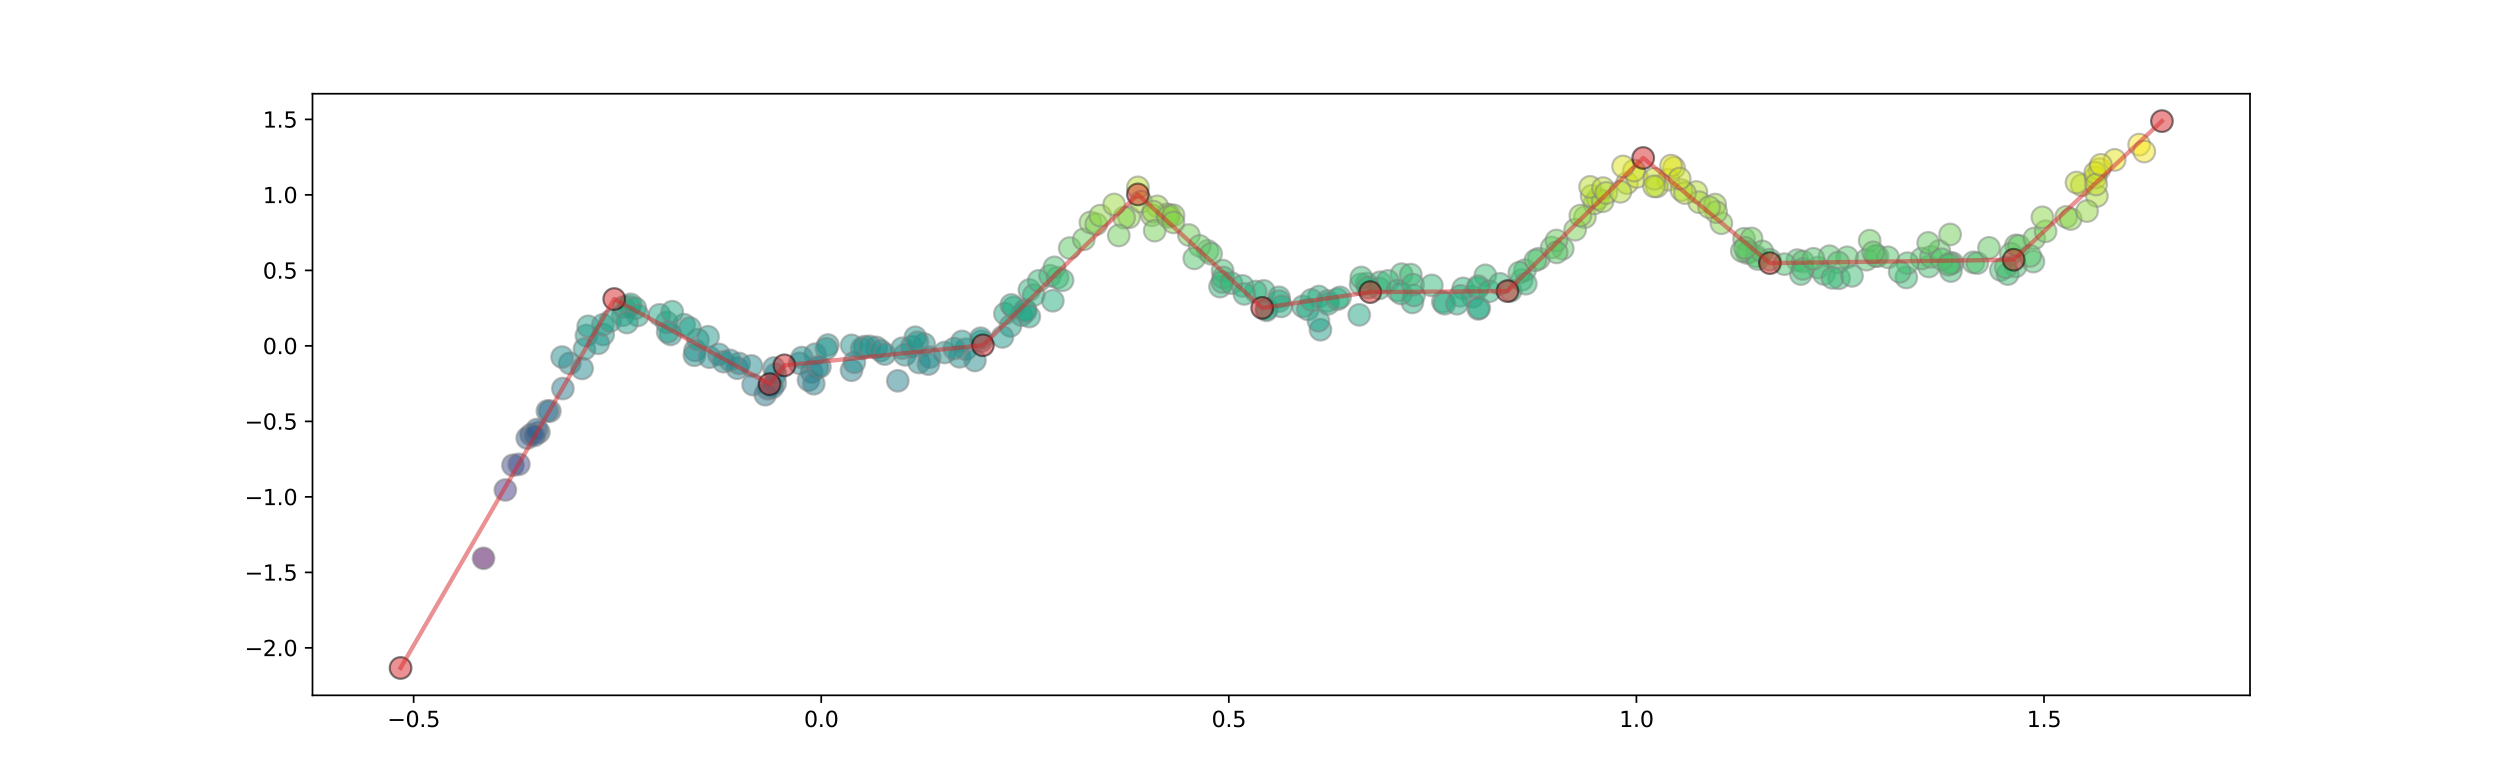 <?xml version="1.0" encoding="utf-8" standalone="no"?>
<!DOCTYPE svg PUBLIC "-//W3C//DTD SVG 1.1//EN"
  "http://www.w3.org/Graphics/SVG/1.1/DTD/svg11.dtd">
<svg xmlns:xlink="http://www.w3.org/1999/xlink" width="1152pt" height="360pt" viewBox="0 0 1152 360" xmlns="http://www.w3.org/2000/svg" version="1.1">
 <defs>
  <style type="text/css">*{stroke-linejoin: round; stroke-linecap: butt}</style>
 </defs>
 <g id="figure_1">
  <g id="patch_1">
   <path d="M 0 360 
L 1152 360 
L 1152 0 
L 0 0 
z
" style="fill: #ffffff"/>
  </g>
  <g id="axes_1">
   <g id="patch_2">
    <path d="M 144 320.4 
L 1036.8 320.4 
L 1036.8 43.2 
L 144 43.2 
z
" style="fill: #ffffff"/>
   </g>
   <g id="PathCollection_1">
    <defs>
     <path id="C0_0_8cd45d0660" d="M 0 5 
C 1.326 5 2.598 4.473 3.536 3.536 
C 4.473 2.598 5 1.326 5 -0 
C 5 -1.326 4.473 -2.598 3.536 -3.536 
C 2.598 -4.473 1.326 -5 0 -5 
C -1.326 -5 -2.598 -4.473 -3.536 -3.536 
C -4.473 -2.598 -5 -1.326 -5 0 
C -5 1.326 -4.473 2.598 -3.536 3.536 
C -2.598 4.473 -1.326 5 0 5 
z
"/>
    </defs>
    <g clip-path="url(#pdc3a1ddf77)">
     <use xlink:href="#C0_0_8cd45d0660" x="222.818" y="257.264" style="fill: #440154; fill-opacity: 0.5; stroke: #808080; stroke-opacity: 0.5"/>
    </g>
    <g clip-path="url(#pdc3a1ddf77)">
     <use xlink:href="#C0_0_8cd45d0660" x="236.345" y="214.389" style="fill: #3e4a89; fill-opacity: 0.5; stroke: #808080; stroke-opacity: 0.5"/>
    </g>
    <g clip-path="url(#pdc3a1ddf77)">
     <use xlink:href="#C0_0_8cd45d0660" x="232.861" y="225.776" style="fill: #443983; fill-opacity: 0.5; stroke: #808080; stroke-opacity: 0.5"/>
    </g>
    <g clip-path="url(#pdc3a1ddf77)">
     <use xlink:href="#C0_0_8cd45d0660" x="239.102" y="213.96" style="fill: #3e4c8a; fill-opacity: 0.5; stroke: #808080; stroke-opacity: 0.5"/>
    </g>
    <g clip-path="url(#pdc3a1ddf77)">
     <use xlink:href="#C0_0_8cd45d0660" x="248.325" y="199.18" style="fill: #34618d; fill-opacity: 0.5; stroke: #808080; stroke-opacity: 0.5"/>
    </g>
    <g clip-path="url(#pdc3a1ddf77)">
     <use xlink:href="#C0_0_8cd45d0660" x="244.732" y="200.261" style="fill: #355f8d; fill-opacity: 0.5; stroke: #808080; stroke-opacity: 0.5"/>
    </g>
    <g clip-path="url(#pdc3a1ddf77)">
     <use xlink:href="#C0_0_8cd45d0660" x="253.389" y="189.436" style="fill: #2e6e8e; fill-opacity: 0.5; stroke: #808080; stroke-opacity: 0.5"/>
    </g>
    <g clip-path="url(#pdc3a1ddf77)">
     <use xlink:href="#C0_0_8cd45d0660" x="252.228" y="189.392" style="fill: #2e6e8e; fill-opacity: 0.5; stroke: #808080; stroke-opacity: 0.5"/>
    </g>
    <g clip-path="url(#pdc3a1ddf77)">
     <use xlink:href="#C0_0_8cd45d0660" x="259.379" y="179.036" style="fill: #297b8e; fill-opacity: 0.5; stroke: #808080; stroke-opacity: 0.5"/>
    </g>
    <g clip-path="url(#pdc3a1ddf77)">
     <use xlink:href="#C0_0_8cd45d0660" x="242.93" y="201.875" style="fill: #365d8d; fill-opacity: 0.5; stroke: #808080; stroke-opacity: 0.5"/>
    </g>
    <g clip-path="url(#pdc3a1ddf77)">
     <use xlink:href="#C0_0_8cd45d0660" x="247.368" y="197.942" style="fill: #33628d; fill-opacity: 0.5; stroke: #808080; stroke-opacity: 0.5"/>
    </g>
    <g clip-path="url(#pdc3a1ddf77)">
     <use xlink:href="#C0_0_8cd45d0660" x="246.33" y="200.639" style="fill: #355f8d; fill-opacity: 0.5; stroke: #808080; stroke-opacity: 0.5"/>
    </g>
    <g clip-path="url(#pdc3a1ddf77)">
     <use xlink:href="#C0_0_8cd45d0660" x="262.549" y="167.458" style="fill: #23898e; fill-opacity: 0.5; stroke: #808080; stroke-opacity: 0.5"/>
    </g>
    <g clip-path="url(#pdc3a1ddf77)">
     <use xlink:href="#C0_0_8cd45d0660" x="259.006" y="164.537" style="fill: #228d8d; fill-opacity: 0.5; stroke: #808080; stroke-opacity: 0.5"/>
    </g>
    <g clip-path="url(#pdc3a1ddf77)">
     <use xlink:href="#C0_0_8cd45d0660" x="270.211" y="154.61" style="fill: #1f998a; fill-opacity: 0.5; stroke: #808080; stroke-opacity: 0.5"/>
    </g>
    <g clip-path="url(#pdc3a1ddf77)">
     <use xlink:href="#C0_0_8cd45d0660" x="268.243" y="169.795" style="fill: #24868e; fill-opacity: 0.5; stroke: #808080; stroke-opacity: 0.5"/>
    </g>
    <g clip-path="url(#pdc3a1ddf77)">
     <use xlink:href="#C0_0_8cd45d0660" x="269.328" y="160.801" style="fill: #20928c; fill-opacity: 0.5; stroke: #808080; stroke-opacity: 0.5"/>
    </g>
    <g clip-path="url(#pdc3a1ddf77)">
     <use xlink:href="#C0_0_8cd45d0660" x="287.039" y="145.245" style="fill: #21a585; fill-opacity: 0.5; stroke: #808080; stroke-opacity: 0.5"/>
    </g>
    <g clip-path="url(#pdc3a1ddf77)">
     <use xlink:href="#C0_0_8cd45d0660" x="277.952" y="154.153" style="fill: #1f9a8a; fill-opacity: 0.5; stroke: #808080; stroke-opacity: 0.5"/>
    </g>
    <g clip-path="url(#pdc3a1ddf77)">
     <use xlink:href="#C0_0_8cd45d0660" x="275.708" y="158.183" style="fill: #1f958b; fill-opacity: 0.5; stroke: #808080; stroke-opacity: 0.5"/>
    </g>
    <g clip-path="url(#pdc3a1ddf77)">
     <use xlink:href="#C0_0_8cd45d0660" x="271.028" y="150.353" style="fill: #1f9f88; fill-opacity: 0.5; stroke: #808080; stroke-opacity: 0.5"/>
    </g>
    <g clip-path="url(#pdc3a1ddf77)">
     <use xlink:href="#C0_0_8cd45d0660" x="289.88" y="141.202" style="fill: #24aa83; fill-opacity: 0.5; stroke: #808080; stroke-opacity: 0.5"/>
    </g>
    <g clip-path="url(#pdc3a1ddf77)">
     <use xlink:href="#C0_0_8cd45d0660" x="290.605" y="140.24" style="fill: #25ac82; fill-opacity: 0.5; stroke: #808080; stroke-opacity: 0.5"/>
    </g>
    <g clip-path="url(#pdc3a1ddf77)">
     <use xlink:href="#C0_0_8cd45d0660" x="277.792" y="149.664" style="fill: #1fa088; fill-opacity: 0.5; stroke: #808080; stroke-opacity: 0.5"/>
    </g>
    <g clip-path="url(#pdc3a1ddf77)">
     <use xlink:href="#C0_0_8cd45d0660" x="287.381" y="141.492" style="fill: #24aa83; fill-opacity: 0.5; stroke: #808080; stroke-opacity: 0.5"/>
    </g>
    <g clip-path="url(#pdc3a1ddf77)">
     <use xlink:href="#C0_0_8cd45d0660" x="292.772" y="142.043" style="fill: #23a983; fill-opacity: 0.5; stroke: #808080; stroke-opacity: 0.5"/>
    </g>
    <g clip-path="url(#pdc3a1ddf77)">
     <use xlink:href="#C0_0_8cd45d0660" x="281.183" y="147.932" style="fill: #1fa187; fill-opacity: 0.5; stroke: #808080; stroke-opacity: 0.5"/>
    </g>
    <g clip-path="url(#pdc3a1ddf77)">
     <use xlink:href="#C0_0_8cd45d0660" x="293.921" y="145.357" style="fill: #21a585; fill-opacity: 0.5; stroke: #808080; stroke-opacity: 0.5"/>
    </g>
    <g clip-path="url(#pdc3a1ddf77)">
     <use xlink:href="#C0_0_8cd45d0660" x="309.035" y="154.096" style="fill: #1f9a8a; fill-opacity: 0.5; stroke: #808080; stroke-opacity: 0.5"/>
    </g>
    <g clip-path="url(#pdc3a1ddf77)">
     <use xlink:href="#C0_0_8cd45d0660" x="288.902" y="148.641" style="fill: #1fa188; fill-opacity: 0.5; stroke: #808080; stroke-opacity: 0.5"/>
    </g>
    <g clip-path="url(#pdc3a1ddf77)">
     <use xlink:href="#C0_0_8cd45d0660" x="307.236" y="148.546" style="fill: #1fa187; fill-opacity: 0.5; stroke: #808080; stroke-opacity: 0.5"/>
    </g>
    <g clip-path="url(#pdc3a1ddf77)">
     <use xlink:href="#C0_0_8cd45d0660" x="320.28" y="161.439" style="fill: #21918c; fill-opacity: 0.5; stroke: #808080; stroke-opacity: 0.5"/>
    </g>
    <g clip-path="url(#pdc3a1ddf77)">
     <use xlink:href="#C0_0_8cd45d0660" x="303.908" y="145.066" style="fill: #21a585; fill-opacity: 0.5; stroke: #808080; stroke-opacity: 0.5"/>
    </g>
    <g clip-path="url(#pdc3a1ddf77)">
     <use xlink:href="#C0_0_8cd45d0660" x="307.677" y="152.977" style="fill: #1e9c89; fill-opacity: 0.5; stroke: #808080; stroke-opacity: 0.5"/>
    </g>
    <g clip-path="url(#pdc3a1ddf77)">
     <use xlink:href="#C0_0_8cd45d0660" x="315.232" y="149.603" style="fill: #1fa088; fill-opacity: 0.5; stroke: #808080; stroke-opacity: 0.5"/>
    </g>
    <g clip-path="url(#pdc3a1ddf77)">
     <use xlink:href="#C0_0_8cd45d0660" x="319.975" y="163.697" style="fill: #218e8d; fill-opacity: 0.5; stroke: #808080; stroke-opacity: 0.5"/>
    </g>
    <g clip-path="url(#pdc3a1ddf77)">
     <use xlink:href="#C0_0_8cd45d0660" x="321.608" y="156.529" style="fill: #1f978b; fill-opacity: 0.5; stroke: #808080; stroke-opacity: 0.5"/>
    </g>
    <g clip-path="url(#pdc3a1ddf77)">
     <use xlink:href="#C0_0_8cd45d0660" x="309.771" y="143.614" style="fill: #22a785; fill-opacity: 0.5; stroke: #808080; stroke-opacity: 0.5"/>
    </g>
    <g clip-path="url(#pdc3a1ddf77)">
     <use xlink:href="#C0_0_8cd45d0660" x="317.909" y="151.164" style="fill: #1f9e89; fill-opacity: 0.5; stroke: #808080; stroke-opacity: 0.5"/>
    </g>
    <g clip-path="url(#pdc3a1ddf77)">
     <use xlink:href="#C0_0_8cd45d0660" x="326.922" y="164.597" style="fill: #228d8d; fill-opacity: 0.5; stroke: #808080; stroke-opacity: 0.5"/>
    </g>
    <g clip-path="url(#pdc3a1ddf77)">
     <use xlink:href="#C0_0_8cd45d0660" x="326.291" y="155.172" style="fill: #1f998a; fill-opacity: 0.5; stroke: #808080; stroke-opacity: 0.5"/>
    </g>
    <g clip-path="url(#pdc3a1ddf77)">
     <use xlink:href="#C0_0_8cd45d0660" x="339.739" y="169.686" style="fill: #24868e; fill-opacity: 0.5; stroke: #808080; stroke-opacity: 0.5"/>
    </g>
    <g clip-path="url(#pdc3a1ddf77)">
     <use xlink:href="#C0_0_8cd45d0660" x="331.279" y="163.295" style="fill: #218f8d; fill-opacity: 0.5; stroke: #808080; stroke-opacity: 0.5"/>
    </g>
    <g clip-path="url(#pdc3a1ddf77)">
     <use xlink:href="#C0_0_8cd45d0660" x="333.431" y="166.668" style="fill: #238a8d; fill-opacity: 0.5; stroke: #808080; stroke-opacity: 0.5"/>
    </g>
    <g clip-path="url(#pdc3a1ddf77)">
     <use xlink:href="#C0_0_8cd45d0660" x="352.62" y="181.888" style="fill: #2a778e; fill-opacity: 0.5; stroke: #808080; stroke-opacity: 0.5"/>
    </g>
    <g clip-path="url(#pdc3a1ddf77)">
     <use xlink:href="#C0_0_8cd45d0660" x="340.624" y="167.507" style="fill: #23898e; fill-opacity: 0.5; stroke: #808080; stroke-opacity: 0.5"/>
    </g>
    <g clip-path="url(#pdc3a1ddf77)">
     <use xlink:href="#C0_0_8cd45d0660" x="336.385" y="166.058" style="fill: #228b8d; fill-opacity: 0.5; stroke: #808080; stroke-opacity: 0.5"/>
    </g>
    <g clip-path="url(#pdc3a1ddf77)">
     <use xlink:href="#C0_0_8cd45d0660" x="346.244" y="168.604" style="fill: #23888e; fill-opacity: 0.5; stroke: #808080; stroke-opacity: 0.5"/>
    </g>
    <g clip-path="url(#pdc3a1ddf77)">
     <use xlink:href="#C0_0_8cd45d0660" x="347.029" y="177.249" style="fill: #287d8e; fill-opacity: 0.5; stroke: #808080; stroke-opacity: 0.5"/>
    </g>
    <g clip-path="url(#pdc3a1ddf77)">
     <use xlink:href="#C0_0_8cd45d0660" x="356.629" y="169.574" style="fill: #24868e; fill-opacity: 0.5; stroke: #808080; stroke-opacity: 0.5"/>
    </g>
    <g clip-path="url(#pdc3a1ddf77)">
     <use xlink:href="#C0_0_8cd45d0660" x="357.205" y="176.607" style="fill: #277e8e; fill-opacity: 0.5; stroke: #808080; stroke-opacity: 0.5"/>
    </g>
    <g clip-path="url(#pdc3a1ddf77)">
     <use xlink:href="#C0_0_8cd45d0660" x="353.813" y="179.191" style="fill: #297a8e; fill-opacity: 0.5; stroke: #808080; stroke-opacity: 0.5"/>
    </g>
    <g clip-path="url(#pdc3a1ddf77)">
     <use xlink:href="#C0_0_8cd45d0660" x="355.937" y="178.512" style="fill: #297b8e; fill-opacity: 0.5; stroke: #808080; stroke-opacity: 0.5"/>
    </g>
    <g clip-path="url(#pdc3a1ddf77)">
     <use xlink:href="#C0_0_8cd45d0660" x="357.354" y="172.456" style="fill: #26828e; fill-opacity: 0.5; stroke: #808080; stroke-opacity: 0.5"/>
    </g>
    <g clip-path="url(#pdc3a1ddf77)">
     <use xlink:href="#C0_0_8cd45d0660" x="373.995" y="171.378" style="fill: #25848e; fill-opacity: 0.5; stroke: #808080; stroke-opacity: 0.5"/>
    </g>
    <g clip-path="url(#pdc3a1ddf77)">
     <use xlink:href="#C0_0_8cd45d0660" x="381.503" y="158.975" style="fill: #1f948c; fill-opacity: 0.5; stroke: #808080; stroke-opacity: 0.5"/>
    </g>
    <g clip-path="url(#pdc3a1ddf77)">
     <use xlink:href="#C0_0_8cd45d0660" x="368.444" y="167.413" style="fill: #23898e; fill-opacity: 0.5; stroke: #808080; stroke-opacity: 0.5"/>
    </g>
    <g clip-path="url(#pdc3a1ddf77)">
     <use xlink:href="#C0_0_8cd45d0660" x="375.63" y="163.202" style="fill: #218f8d; fill-opacity: 0.5; stroke: #808080; stroke-opacity: 0.5"/>
    </g>
    <g clip-path="url(#pdc3a1ddf77)">
     <use xlink:href="#C0_0_8cd45d0660" x="376.602" y="169.205" style="fill: #24878e; fill-opacity: 0.5; stroke: #808080; stroke-opacity: 0.5"/>
    </g>
    <g clip-path="url(#pdc3a1ddf77)">
     <use xlink:href="#C0_0_8cd45d0660" x="372.567" y="175.166" style="fill: #27808e; fill-opacity: 0.5; stroke: #808080; stroke-opacity: 0.5"/>
    </g>
    <g clip-path="url(#pdc3a1ddf77)">
     <use xlink:href="#C0_0_8cd45d0660" x="374.996" y="176.827" style="fill: #277e8e; fill-opacity: 0.5; stroke: #808080; stroke-opacity: 0.5"/>
    </g>
    <g clip-path="url(#pdc3a1ddf77)">
     <use xlink:href="#C0_0_8cd45d0660" x="377.822" y="169.019" style="fill: #24878e; fill-opacity: 0.5; stroke: #808080; stroke-opacity: 0.5"/>
    </g>
    <g clip-path="url(#pdc3a1ddf77)">
     <use xlink:href="#C0_0_8cd45d0660" x="369.496" y="164.77" style="fill: #228d8d; fill-opacity: 0.5; stroke: #808080; stroke-opacity: 0.5"/>
    </g>
    <g clip-path="url(#pdc3a1ddf77)">
     <use xlink:href="#C0_0_8cd45d0660" x="380.774" y="160.651" style="fill: #20928c; fill-opacity: 0.5; stroke: #808080; stroke-opacity: 0.5"/>
    </g>
    <g clip-path="url(#pdc3a1ddf77)">
     <use xlink:href="#C0_0_8cd45d0660" x="392.384" y="170.624" style="fill: #25858e; fill-opacity: 0.5; stroke: #808080; stroke-opacity: 0.5"/>
    </g>
    <g clip-path="url(#pdc3a1ddf77)">
     <use xlink:href="#C0_0_8cd45d0660" x="398.419" y="159.704" style="fill: #20938c; fill-opacity: 0.5; stroke: #808080; stroke-opacity: 0.5"/>
    </g>
    <g clip-path="url(#pdc3a1ddf77)">
     <use xlink:href="#C0_0_8cd45d0660" x="392.444" y="159.121" style="fill: #20938c; fill-opacity: 0.5; stroke: #808080; stroke-opacity: 0.5"/>
    </g>
    <g clip-path="url(#pdc3a1ddf77)">
     <use xlink:href="#C0_0_8cd45d0660" x="393.69" y="166.993" style="fill: #238a8d; fill-opacity: 0.5; stroke: #808080; stroke-opacity: 0.5"/>
    </g>
    <g clip-path="url(#pdc3a1ddf77)">
     <use xlink:href="#C0_0_8cd45d0660" x="403.834" y="160.09" style="fill: #20928c; fill-opacity: 0.5; stroke: #808080; stroke-opacity: 0.5"/>
    </g>
    <g clip-path="url(#pdc3a1ddf77)">
     <use xlink:href="#C0_0_8cd45d0660" x="416.969" y="163.527" style="fill: #218e8d; fill-opacity: 0.5; stroke: #808080; stroke-opacity: 0.5"/>
    </g>
    <g clip-path="url(#pdc3a1ddf77)">
     <use xlink:href="#C0_0_8cd45d0660" x="397.078" y="160.577" style="fill: #20928c; fill-opacity: 0.5; stroke: #808080; stroke-opacity: 0.5"/>
    </g>
    <g clip-path="url(#pdc3a1ddf77)">
     <use xlink:href="#C0_0_8cd45d0660" x="400.745" y="159.615" style="fill: #20938c; fill-opacity: 0.5; stroke: #808080; stroke-opacity: 0.5"/>
    </g>
    <g clip-path="url(#pdc3a1ddf77)">
     <use xlink:href="#C0_0_8cd45d0660" x="405.793" y="161.562" style="fill: #21918c; fill-opacity: 0.5; stroke: #808080; stroke-opacity: 0.5"/>
    </g>
    <g clip-path="url(#pdc3a1ddf77)">
     <use xlink:href="#C0_0_8cd45d0660" x="415.707" y="160.48" style="fill: #20928c; fill-opacity: 0.5; stroke: #808080; stroke-opacity: 0.5"/>
    </g>
    <g clip-path="url(#pdc3a1ddf77)">
     <use xlink:href="#C0_0_8cd45d0660" x="407.686" y="163.166" style="fill: #218f8d; fill-opacity: 0.5; stroke: #808080; stroke-opacity: 0.5"/>
    </g>
    <g clip-path="url(#pdc3a1ddf77)">
     <use xlink:href="#C0_0_8cd45d0660" x="420.114" y="159.743" style="fill: #20928c; fill-opacity: 0.5; stroke: #808080; stroke-opacity: 0.5"/>
    </g>
    <g clip-path="url(#pdc3a1ddf77)">
     <use xlink:href="#C0_0_8cd45d0660" x="413.711" y="175.477" style="fill: #277f8e; fill-opacity: 0.5; stroke: #808080; stroke-opacity: 0.5"/>
    </g>
    <g clip-path="url(#pdc3a1ddf77)">
     <use xlink:href="#C0_0_8cd45d0660" x="425.865" y="158.534" style="fill: #1f948c; fill-opacity: 0.5; stroke: #808080; stroke-opacity: 0.5"/>
    </g>
    <g clip-path="url(#pdc3a1ddf77)">
     <use xlink:href="#C0_0_8cd45d0660" x="421.788" y="155.393" style="fill: #1f988b; fill-opacity: 0.5; stroke: #808080; stroke-opacity: 0.5"/>
    </g>
    <g clip-path="url(#pdc3a1ddf77)">
     <use xlink:href="#C0_0_8cd45d0660" x="423.436" y="167.036" style="fill: #238a8d; fill-opacity: 0.5; stroke: #808080; stroke-opacity: 0.5"/>
    </g>
    <g clip-path="url(#pdc3a1ddf77)">
     <use xlink:href="#C0_0_8cd45d0660" x="435.301" y="162.434" style="fill: #21908d; fill-opacity: 0.5; stroke: #808080; stroke-opacity: 0.5"/>
    </g>
    <g clip-path="url(#pdc3a1ddf77)">
     <use xlink:href="#C0_0_8cd45d0660" x="422.785" y="157.682" style="fill: #1f958b; fill-opacity: 0.5; stroke: #808080; stroke-opacity: 0.5"/>
    </g>
    <g clip-path="url(#pdc3a1ddf77)">
     <use xlink:href="#C0_0_8cd45d0660" x="428.429" y="164.549" style="fill: #228d8d; fill-opacity: 0.5; stroke: #808080; stroke-opacity: 0.5"/>
    </g>
    <g clip-path="url(#pdc3a1ddf77)">
     <use xlink:href="#C0_0_8cd45d0660" x="442.194" y="164.437" style="fill: #228d8d; fill-opacity: 0.5; stroke: #808080; stroke-opacity: 0.5"/>
    </g>
    <g clip-path="url(#pdc3a1ddf77)">
     <use xlink:href="#C0_0_8cd45d0660" x="444.983" y="160.929" style="fill: #20928c; fill-opacity: 0.5; stroke: #808080; stroke-opacity: 0.5"/>
    </g>
    <g clip-path="url(#pdc3a1ddf77)">
     <use xlink:href="#C0_0_8cd45d0660" x="443.303" y="157.331" style="fill: #1f968b; fill-opacity: 0.5; stroke: #808080; stroke-opacity: 0.5"/>
    </g>
    <g clip-path="url(#pdc3a1ddf77)">
     <use xlink:href="#C0_0_8cd45d0660" x="427.823" y="167.785" style="fill: #23898e; fill-opacity: 0.5; stroke: #808080; stroke-opacity: 0.5"/>
    </g>
    <g clip-path="url(#pdc3a1ddf77)">
     <use xlink:href="#C0_0_8cd45d0660" x="452.191" y="157.181" style="fill: #1f968b; fill-opacity: 0.5; stroke: #808080; stroke-opacity: 0.5"/>
    </g>
    <g clip-path="url(#pdc3a1ddf77)">
     <use xlink:href="#C0_0_8cd45d0660" x="451.899" y="155.848" style="fill: #1f988b; fill-opacity: 0.5; stroke: #808080; stroke-opacity: 0.5"/>
    </g>
    <g clip-path="url(#pdc3a1ddf77)">
     <use xlink:href="#C0_0_8cd45d0660" x="449.248" y="166.126" style="fill: #228b8d; fill-opacity: 0.5; stroke: #808080; stroke-opacity: 0.5"/>
    </g>
    <g clip-path="url(#pdc3a1ddf77)">
     <use xlink:href="#C0_0_8cd45d0660" x="439.689" y="160.632" style="fill: #20928c; fill-opacity: 0.5; stroke: #808080; stroke-opacity: 0.5"/>
    </g>
    <g clip-path="url(#pdc3a1ddf77)">
     <use xlink:href="#C0_0_8cd45d0660" x="463.059" y="144.527" style="fill: #21a685; fill-opacity: 0.5; stroke: #808080; stroke-opacity: 0.5"/>
    </g>
    <g clip-path="url(#pdc3a1ddf77)">
     <use xlink:href="#C0_0_8cd45d0660" x="472.471" y="142.683" style="fill: #22a884; fill-opacity: 0.5; stroke: #808080; stroke-opacity: 0.5"/>
    </g>
    <g clip-path="url(#pdc3a1ddf77)">
     <use xlink:href="#C0_0_8cd45d0660" x="465.607" y="150.193" style="fill: #1f9f88; fill-opacity: 0.5; stroke: #808080; stroke-opacity: 0.5"/>
    </g>
    <g clip-path="url(#pdc3a1ddf77)">
     <use xlink:href="#C0_0_8cd45d0660" x="474.349" y="133.604" style="fill: #2fb47c; fill-opacity: 0.5; stroke: #808080; stroke-opacity: 0.5"/>
    </g>
    <g clip-path="url(#pdc3a1ddf77)">
     <use xlink:href="#C0_0_8cd45d0660" x="461.928" y="155.282" style="fill: #1f988b; fill-opacity: 0.5; stroke: #808080; stroke-opacity: 0.5"/>
    </g>
    <g clip-path="url(#pdc3a1ddf77)">
     <use xlink:href="#C0_0_8cd45d0660" x="470.77" y="145.243" style="fill: #21a585; fill-opacity: 0.5; stroke: #808080; stroke-opacity: 0.5"/>
    </g>
    <g clip-path="url(#pdc3a1ddf77)">
     <use xlink:href="#C0_0_8cd45d0660" x="467.002" y="141.629" style="fill: #24aa83; fill-opacity: 0.5; stroke: #808080; stroke-opacity: 0.5"/>
    </g>
    <g clip-path="url(#pdc3a1ddf77)">
     <use xlink:href="#C0_0_8cd45d0660" x="465.987" y="140.491" style="fill: #25ab82; fill-opacity: 0.5; stroke: #808080; stroke-opacity: 0.5"/>
    </g>
    <g clip-path="url(#pdc3a1ddf77)">
     <use xlink:href="#C0_0_8cd45d0660" x="474.314" y="145.872" style="fill: #20a486; fill-opacity: 0.5; stroke: #808080; stroke-opacity: 0.5"/>
    </g>
    <g clip-path="url(#pdc3a1ddf77)">
     <use xlink:href="#C0_0_8cd45d0660" x="472.584" y="143.471" style="fill: #22a785; fill-opacity: 0.5; stroke: #808080; stroke-opacity: 0.5"/>
    </g>
    <g clip-path="url(#pdc3a1ddf77)">
     <use xlink:href="#C0_0_8cd45d0660" x="476.338" y="135.987" style="fill: #2ab07f; fill-opacity: 0.5; stroke: #808080; stroke-opacity: 0.5"/>
    </g>
    <g clip-path="url(#pdc3a1ddf77)">
     <use xlink:href="#C0_0_8cd45d0660" x="478.664" y="129.406" style="fill: #37b878; fill-opacity: 0.5; stroke: #808080; stroke-opacity: 0.5"/>
    </g>
    <g clip-path="url(#pdc3a1ddf77)">
     <use xlink:href="#C0_0_8cd45d0660" x="483.859" y="127.052" style="fill: #3bbb75; fill-opacity: 0.5; stroke: #808080; stroke-opacity: 0.5"/>
    </g>
    <g clip-path="url(#pdc3a1ddf77)">
     <use xlink:href="#C0_0_8cd45d0660" x="487.289" y="127.957" style="fill: #3aba76; fill-opacity: 0.5; stroke: #808080; stroke-opacity: 0.5"/>
    </g>
    <g clip-path="url(#pdc3a1ddf77)">
     <use xlink:href="#C0_0_8cd45d0660" x="492.946" y="114.311" style="fill: #5cc863; fill-opacity: 0.5; stroke: #808080; stroke-opacity: 0.5"/>
    </g>
    <g clip-path="url(#pdc3a1ddf77)">
     <use xlink:href="#C0_0_8cd45d0660" x="485.135" y="138.595" style="fill: #27ad81; fill-opacity: 0.5; stroke: #808080; stroke-opacity: 0.5"/>
    </g>
    <g clip-path="url(#pdc3a1ddf77)">
     <use xlink:href="#C0_0_8cd45d0660" x="499.402" y="110.271" style="fill: #69cd5b; fill-opacity: 0.5; stroke: #808080; stroke-opacity: 0.5"/>
    </g>
    <g clip-path="url(#pdc3a1ddf77)">
     <use xlink:href="#C0_0_8cd45d0660" x="485.87" y="123.195" style="fill: #46c06f; fill-opacity: 0.5; stroke: #808080; stroke-opacity: 0.5"/>
    </g>
    <g clip-path="url(#pdc3a1ddf77)">
     <use xlink:href="#C0_0_8cd45d0660" x="502.463" y="102.498" style="fill: #81d34d; fill-opacity: 0.5; stroke: #808080; stroke-opacity: 0.5"/>
    </g>
    <g clip-path="url(#pdc3a1ddf77)">
     <use xlink:href="#C0_0_8cd45d0660" x="505.164" y="103.283" style="fill: #7fd34e; fill-opacity: 0.5; stroke: #808080; stroke-opacity: 0.5"/>
    </g>
    <g clip-path="url(#pdc3a1ddf77)">
     <use xlink:href="#C0_0_8cd45d0660" x="489.641" y="129.132" style="fill: #38b977; fill-opacity: 0.5; stroke: #808080; stroke-opacity: 0.5"/>
    </g>
    <g clip-path="url(#pdc3a1ddf77)">
     <use xlink:href="#C0_0_8cd45d0660" x="507.019" y="99.366" style="fill: #8ed645; fill-opacity: 0.5; stroke: #808080; stroke-opacity: 0.5"/>
    </g>
    <g clip-path="url(#pdc3a1ddf77)">
     <use xlink:href="#C0_0_8cd45d0660" x="520.282" y="100.125" style="fill: #8bd646; fill-opacity: 0.5; stroke: #808080; stroke-opacity: 0.5"/>
    </g>
    <g clip-path="url(#pdc3a1ddf77)">
     <use xlink:href="#C0_0_8cd45d0660" x="517.992" y="100.269" style="fill: #89d548; fill-opacity: 0.5; stroke: #808080; stroke-opacity: 0.5"/>
    </g>
    <g clip-path="url(#pdc3a1ddf77)">
     <use xlink:href="#C0_0_8cd45d0660" x="513.406" y="94.225" style="fill: #9dd93b; fill-opacity: 0.5; stroke: #808080; stroke-opacity: 0.5"/>
    </g>
    <g clip-path="url(#pdc3a1ddf77)">
     <use xlink:href="#C0_0_8cd45d0660" x="515.526" y="108.507" style="fill: #6ece58; fill-opacity: 0.5; stroke: #808080; stroke-opacity: 0.5"/>
    </g>
    <g clip-path="url(#pdc3a1ddf77)">
     <use xlink:href="#C0_0_8cd45d0660" x="524.339" y="86.341" style="fill: #bade28; fill-opacity: 0.5; stroke: #808080; stroke-opacity: 0.5"/>
    </g>
    <g clip-path="url(#pdc3a1ddf77)">
     <use xlink:href="#C0_0_8cd45d0660" x="525.816" y="92.962" style="fill: #a2da37; fill-opacity: 0.5; stroke: #808080; stroke-opacity: 0.5"/>
    </g>
    <g clip-path="url(#pdc3a1ddf77)">
     <use xlink:href="#C0_0_8cd45d0660" x="533.31" y="95.107" style="fill: #9bd93c; fill-opacity: 0.5; stroke: #808080; stroke-opacity: 0.5"/>
    </g>
    <g clip-path="url(#pdc3a1ddf77)">
     <use xlink:href="#C0_0_8cd45d0660" x="530.763" y="99.184" style="fill: #8ed645; fill-opacity: 0.5; stroke: #808080; stroke-opacity: 0.5"/>
    </g>
    <g clip-path="url(#pdc3a1ddf77)">
     <use xlink:href="#C0_0_8cd45d0660" x="538.996" y="99.171" style="fill: #8ed645; fill-opacity: 0.5; stroke: #808080; stroke-opacity: 0.5"/>
    </g>
    <g clip-path="url(#pdc3a1ddf77)">
     <use xlink:href="#C0_0_8cd45d0660" x="537.718" y="98.802" style="fill: #8ed645; fill-opacity: 0.5; stroke: #808080; stroke-opacity: 0.5"/>
    </g>
    <g clip-path="url(#pdc3a1ddf77)">
     <use xlink:href="#C0_0_8cd45d0660" x="531.476" y="97.525" style="fill: #93d741; fill-opacity: 0.5; stroke: #808080; stroke-opacity: 0.5"/>
    </g>
    <g clip-path="url(#pdc3a1ddf77)">
     <use xlink:href="#C0_0_8cd45d0660" x="532.093" y="106.291" style="fill: #75d054; fill-opacity: 0.5; stroke: #808080; stroke-opacity: 0.5"/>
    </g>
    <g clip-path="url(#pdc3a1ddf77)">
     <use xlink:href="#C0_0_8cd45d0660" x="538.287" y="99.977" style="fill: #8bd646; fill-opacity: 0.5; stroke: #808080; stroke-opacity: 0.5"/>
    </g>
    <g clip-path="url(#pdc3a1ddf77)">
     <use xlink:href="#C0_0_8cd45d0660" x="547.829" y="108.31" style="fill: #70cf57; fill-opacity: 0.5; stroke: #808080; stroke-opacity: 0.5"/>
    </g>
    <g clip-path="url(#pdc3a1ddf77)">
     <use xlink:href="#C0_0_8cd45d0660" x="540.752" y="99.23" style="fill: #8ed645; fill-opacity: 0.5; stroke: #808080; stroke-opacity: 0.5"/>
    </g>
    <g clip-path="url(#pdc3a1ddf77)">
     <use xlink:href="#C0_0_8cd45d0660" x="556.483" y="115.611" style="fill: #5ac864; fill-opacity: 0.5; stroke: #808080; stroke-opacity: 0.5"/>
    </g>
    <g clip-path="url(#pdc3a1ddf77)">
     <use xlink:href="#C0_0_8cd45d0660" x="540.734" y="102.487" style="fill: #81d34d; fill-opacity: 0.5; stroke: #808080; stroke-opacity: 0.5"/>
    </g>
    <g clip-path="url(#pdc3a1ddf77)">
     <use xlink:href="#C0_0_8cd45d0660" x="552.824" y="113.324" style="fill: #60ca60; fill-opacity: 0.5; stroke: #808080; stroke-opacity: 0.5"/>
    </g>
    <g clip-path="url(#pdc3a1ddf77)">
     <use xlink:href="#C0_0_8cd45d0660" x="550.317" y="119.051" style="fill: #50c46a; fill-opacity: 0.5; stroke: #808080; stroke-opacity: 0.5"/>
    </g>
    <g clip-path="url(#pdc3a1ddf77)">
     <use xlink:href="#C0_0_8cd45d0660" x="562.185" y="132.084" style="fill: #32b67a; fill-opacity: 0.5; stroke: #808080; stroke-opacity: 0.5"/>
    </g>
    <g clip-path="url(#pdc3a1ddf77)">
     <use xlink:href="#C0_0_8cd45d0660" x="563.374" y="124.679" style="fill: #42be71; fill-opacity: 0.5; stroke: #808080; stroke-opacity: 0.5"/>
    </g>
    <g clip-path="url(#pdc3a1ddf77)">
     <use xlink:href="#C0_0_8cd45d0660" x="563.72" y="127.887" style="fill: #3aba76; fill-opacity: 0.5; stroke: #808080; stroke-opacity: 0.5"/>
    </g>
    <g clip-path="url(#pdc3a1ddf77)">
     <use xlink:href="#C0_0_8cd45d0660" x="558.08" y="116.956" style="fill: #56c667; fill-opacity: 0.5; stroke: #808080; stroke-opacity: 0.5"/>
    </g>
    <g clip-path="url(#pdc3a1ddf77)">
     <use xlink:href="#C0_0_8cd45d0660" x="563.255" y="129.978" style="fill: #35b779; fill-opacity: 0.5; stroke: #808080; stroke-opacity: 0.5"/>
    </g>
    <g clip-path="url(#pdc3a1ddf77)">
     <use xlink:href="#C0_0_8cd45d0660" x="567.434" y="130.466" style="fill: #35b779; fill-opacity: 0.5; stroke: #808080; stroke-opacity: 0.5"/>
    </g>
    <g clip-path="url(#pdc3a1ddf77)">
     <use xlink:href="#C0_0_8cd45d0660" x="582.37" y="134.036" style="fill: #2eb37c; fill-opacity: 0.5; stroke: #808080; stroke-opacity: 0.5"/>
    </g>
    <g clip-path="url(#pdc3a1ddf77)">
     <use xlink:href="#C0_0_8cd45d0660" x="572.586" y="131.745" style="fill: #32b67a; fill-opacity: 0.5; stroke: #808080; stroke-opacity: 0.5"/>
    </g>
    <g clip-path="url(#pdc3a1ddf77)">
     <use xlink:href="#C0_0_8cd45d0660" x="583.7" y="142.274" style="fill: #23a983; fill-opacity: 0.5; stroke: #808080; stroke-opacity: 0.5"/>
    </g>
    <g clip-path="url(#pdc3a1ddf77)">
     <use xlink:href="#C0_0_8cd45d0660" x="589.359" y="136.992" style="fill: #29af7f; fill-opacity: 0.5; stroke: #808080; stroke-opacity: 0.5"/>
    </g>
    <g clip-path="url(#pdc3a1ddf77)">
     <use xlink:href="#C0_0_8cd45d0660" x="578.616" y="134.328" style="fill: #2eb37c; fill-opacity: 0.5; stroke: #808080; stroke-opacity: 0.5"/>
    </g>
    <g clip-path="url(#pdc3a1ddf77)">
     <use xlink:href="#C0_0_8cd45d0660" x="583.593" y="143.005" style="fill: #22a884; fill-opacity: 0.5; stroke: #808080; stroke-opacity: 0.5"/>
    </g>
    <g clip-path="url(#pdc3a1ddf77)">
     <use xlink:href="#C0_0_8cd45d0660" x="573.406" y="135.453" style="fill: #2cb17e; fill-opacity: 0.5; stroke: #808080; stroke-opacity: 0.5"/>
    </g>
    <g clip-path="url(#pdc3a1ddf77)">
     <use xlink:href="#C0_0_8cd45d0660" x="589.469" y="138.75" style="fill: #27ad81; fill-opacity: 0.5; stroke: #808080; stroke-opacity: 0.5"/>
    </g>
    <g clip-path="url(#pdc3a1ddf77)">
     <use xlink:href="#C0_0_8cd45d0660" x="600.37" y="141.175" style="fill: #24aa83; fill-opacity: 0.5; stroke: #808080; stroke-opacity: 0.5"/>
    </g>
    <g clip-path="url(#pdc3a1ddf77)">
     <use xlink:href="#C0_0_8cd45d0660" x="590.411" y="141.19" style="fill: #24aa83; fill-opacity: 0.5; stroke: #808080; stroke-opacity: 0.5"/>
    </g>
    <g clip-path="url(#pdc3a1ddf77)">
     <use xlink:href="#C0_0_8cd45d0660" x="602.676" y="142.553" style="fill: #23a983; fill-opacity: 0.5; stroke: #808080; stroke-opacity: 0.5"/>
    </g>
    <g clip-path="url(#pdc3a1ddf77)">
     <use xlink:href="#C0_0_8cd45d0660" x="608.473" y="151.955" style="fill: #1e9d89; fill-opacity: 0.5; stroke: #808080; stroke-opacity: 0.5"/>
    </g>
    <g clip-path="url(#pdc3a1ddf77)">
     <use xlink:href="#C0_0_8cd45d0660" x="607.766" y="136.65" style="fill: #29af7f; fill-opacity: 0.5; stroke: #808080; stroke-opacity: 0.5"/>
    </g>
    <g clip-path="url(#pdc3a1ddf77)">
     <use xlink:href="#C0_0_8cd45d0660" x="604.282" y="138.188" style="fill: #27ad81; fill-opacity: 0.5; stroke: #808080; stroke-opacity: 0.5"/>
    </g>
    <g clip-path="url(#pdc3a1ddf77)">
     <use xlink:href="#C0_0_8cd45d0660" x="611.802" y="138.677" style="fill: #27ad81; fill-opacity: 0.5; stroke: #808080; stroke-opacity: 0.5"/>
    </g>
    <g clip-path="url(#pdc3a1ddf77)">
     <use xlink:href="#C0_0_8cd45d0660" x="607.525" y="147.817" style="fill: #1fa187; fill-opacity: 0.5; stroke: #808080; stroke-opacity: 0.5"/>
    </g>
    <g clip-path="url(#pdc3a1ddf77)">
     <use xlink:href="#C0_0_8cd45d0660" x="611.962" y="140.011" style="fill: #25ac82; fill-opacity: 0.5; stroke: #808080; stroke-opacity: 0.5"/>
    </g>
    <g clip-path="url(#pdc3a1ddf77)">
     <use xlink:href="#C0_0_8cd45d0660" x="635.555" y="132.887" style="fill: #31b57b; fill-opacity: 0.5; stroke: #808080; stroke-opacity: 0.5"/>
    </g>
    <g clip-path="url(#pdc3a1ddf77)">
     <use xlink:href="#C0_0_8cd45d0660" x="616.318" y="137.908" style="fill: #28ae80; fill-opacity: 0.5; stroke: #808080; stroke-opacity: 0.5"/>
    </g>
    <g clip-path="url(#pdc3a1ddf77)">
     <use xlink:href="#C0_0_8cd45d0660" x="617.494" y="137.021" style="fill: #29af7f; fill-opacity: 0.5; stroke: #808080; stroke-opacity: 0.5"/>
    </g>
    <g clip-path="url(#pdc3a1ddf77)">
     <use xlink:href="#C0_0_8cd45d0660" x="626.326" y="145.089" style="fill: #21a585; fill-opacity: 0.5; stroke: #808080; stroke-opacity: 0.5"/>
    </g>
    <g clip-path="url(#pdc3a1ddf77)">
     <use xlink:href="#C0_0_8cd45d0660" x="629.762" y="130.675" style="fill: #35b779; fill-opacity: 0.5; stroke: #808080; stroke-opacity: 0.5"/>
    </g>
    <g clip-path="url(#pdc3a1ddf77)">
     <use xlink:href="#C0_0_8cd45d0660" x="635.857" y="130.08" style="fill: #35b779; fill-opacity: 0.5; stroke: #808080; stroke-opacity: 0.5"/>
    </g>
    <g clip-path="url(#pdc3a1ddf77)">
     <use xlink:href="#C0_0_8cd45d0660" x="626.991" y="131.005" style="fill: #34b679; fill-opacity: 0.5; stroke: #808080; stroke-opacity: 0.5"/>
    </g>
    <g clip-path="url(#pdc3a1ddf77)">
     <use xlink:href="#C0_0_8cd45d0660" x="627.289" y="127.869" style="fill: #3aba76; fill-opacity: 0.5; stroke: #808080; stroke-opacity: 0.5"/>
    </g>
    <g clip-path="url(#pdc3a1ddf77)">
     <use xlink:href="#C0_0_8cd45d0660" x="630.38" y="132.522" style="fill: #31b57b; fill-opacity: 0.5; stroke: #808080; stroke-opacity: 0.5"/>
    </g>
    <g clip-path="url(#pdc3a1ddf77)">
     <use xlink:href="#C0_0_8cd45d0660" x="645.852" y="126.334" style="fill: #3dbc74; fill-opacity: 0.5; stroke: #808080; stroke-opacity: 0.5"/>
    </g>
    <g clip-path="url(#pdc3a1ddf77)">
     <use xlink:href="#C0_0_8cd45d0660" x="650.832" y="139.387" style="fill: #26ad81; fill-opacity: 0.5; stroke: #808080; stroke-opacity: 0.5"/>
    </g>
    <g clip-path="url(#pdc3a1ddf77)">
     <use xlink:href="#C0_0_8cd45d0660" x="639.572" y="129.439" style="fill: #37b878; fill-opacity: 0.5; stroke: #808080; stroke-opacity: 0.5"/>
    </g>
    <g clip-path="url(#pdc3a1ddf77)">
     <use xlink:href="#C0_0_8cd45d0660" x="643.938" y="133.909" style="fill: #2eb37c; fill-opacity: 0.5; stroke: #808080; stroke-opacity: 0.5"/>
    </g>
    <g clip-path="url(#pdc3a1ddf77)">
     <use xlink:href="#C0_0_8cd45d0660" x="650.095" y="126.544" style="fill: #3dbc74; fill-opacity: 0.5; stroke: #808080; stroke-opacity: 0.5"/>
    </g>
    <g clip-path="url(#pdc3a1ddf77)">
     <use xlink:href="#C0_0_8cd45d0660" x="645.596" y="135.248" style="fill: #2cb17e; fill-opacity: 0.5; stroke: #808080; stroke-opacity: 0.5"/>
    </g>
    <g clip-path="url(#pdc3a1ddf77)">
     <use xlink:href="#C0_0_8cd45d0660" x="651.572" y="136.144" style="fill: #2ab07f; fill-opacity: 0.5; stroke: #808080; stroke-opacity: 0.5"/>
    </g>
    <g clip-path="url(#pdc3a1ddf77)">
     <use xlink:href="#C0_0_8cd45d0660" x="664.876" y="139.077" style="fill: #26ad81; fill-opacity: 0.5; stroke: #808080; stroke-opacity: 0.5"/>
    </g>
    <g clip-path="url(#pdc3a1ddf77)">
     <use xlink:href="#C0_0_8cd45d0660" x="651.15" y="131.175" style="fill: #34b679; fill-opacity: 0.5; stroke: #808080; stroke-opacity: 0.5"/>
    </g>
    <g clip-path="url(#pdc3a1ddf77)">
     <use xlink:href="#C0_0_8cd45d0660" x="665.62" y="139.949" style="fill: #25ac82; fill-opacity: 0.5; stroke: #808080; stroke-opacity: 0.5"/>
    </g>
    <g clip-path="url(#pdc3a1ddf77)">
     <use xlink:href="#C0_0_8cd45d0660" x="674.221" y="132.889" style="fill: #31b57b; fill-opacity: 0.5; stroke: #808080; stroke-opacity: 0.5"/>
    </g>
    <g clip-path="url(#pdc3a1ddf77)">
     <use xlink:href="#C0_0_8cd45d0660" x="659.792" y="131.512" style="fill: #32b67a; fill-opacity: 0.5; stroke: #808080; stroke-opacity: 0.5"/>
    </g>
    <g clip-path="url(#pdc3a1ddf77)">
     <use xlink:href="#C0_0_8cd45d0660" x="678.61" y="136.721" style="fill: #29af7f; fill-opacity: 0.5; stroke: #808080; stroke-opacity: 0.5"/>
    </g>
    <g clip-path="url(#pdc3a1ddf77)">
     <use xlink:href="#C0_0_8cd45d0660" x="672.936" y="136.329" style="fill: #2ab07f; fill-opacity: 0.5; stroke: #808080; stroke-opacity: 0.5"/>
    </g>
    <g clip-path="url(#pdc3a1ddf77)">
     <use xlink:href="#C0_0_8cd45d0660" x="671.394" y="139.957" style="fill: #25ac82; fill-opacity: 0.5; stroke: #808080; stroke-opacity: 0.5"/>
    </g>
    <g clip-path="url(#pdc3a1ddf77)">
     <use xlink:href="#C0_0_8cd45d0660" x="684.451" y="126.877" style="fill: #3dbc74; fill-opacity: 0.5; stroke: #808080; stroke-opacity: 0.5"/>
    </g>
    <g clip-path="url(#pdc3a1ddf77)">
     <use xlink:href="#C0_0_8cd45d0660" x="680.988" y="132.784" style="fill: #31b57b; fill-opacity: 0.5; stroke: #808080; stroke-opacity: 0.5"/>
    </g>
    <g clip-path="url(#pdc3a1ddf77)">
     <use xlink:href="#C0_0_8cd45d0660" x="681.149" y="142.336" style="fill: #23a983; fill-opacity: 0.5; stroke: #808080; stroke-opacity: 0.5"/>
    </g>
    <g clip-path="url(#pdc3a1ddf77)">
     <use xlink:href="#C0_0_8cd45d0660" x="681.123" y="131.881" style="fill: #32b67a; fill-opacity: 0.5; stroke: #808080; stroke-opacity: 0.5"/>
    </g>
    <g clip-path="url(#pdc3a1ddf77)">
     <use xlink:href="#C0_0_8cd45d0660" x="681.654" y="141.96" style="fill: #23a983; fill-opacity: 0.5; stroke: #808080; stroke-opacity: 0.5"/>
    </g>
    <g clip-path="url(#pdc3a1ddf77)">
     <use xlink:href="#C0_0_8cd45d0660" x="686.332" y="134.189" style="fill: #2eb37c; fill-opacity: 0.5; stroke: #808080; stroke-opacity: 0.5"/>
    </g>
    <g clip-path="url(#pdc3a1ddf77)">
     <use xlink:href="#C0_0_8cd45d0660" x="691.188" y="130.788" style="fill: #34b679; fill-opacity: 0.5; stroke: #808080; stroke-opacity: 0.5"/>
    </g>
    <g clip-path="url(#pdc3a1ddf77)">
     <use xlink:href="#C0_0_8cd45d0660" x="701.241" y="128.999" style="fill: #38b977; fill-opacity: 0.5; stroke: #808080; stroke-opacity: 0.5"/>
    </g>
    <g clip-path="url(#pdc3a1ddf77)">
     <use xlink:href="#C0_0_8cd45d0660" x="696.131" y="133.973" style="fill: #2eb37c; fill-opacity: 0.5; stroke: #808080; stroke-opacity: 0.5"/>
    </g>
    <g clip-path="url(#pdc3a1ddf77)">
     <use xlink:href="#C0_0_8cd45d0660" x="702.731" y="124.501" style="fill: #42be71; fill-opacity: 0.5; stroke: #808080; stroke-opacity: 0.5"/>
    </g>
    <g clip-path="url(#pdc3a1ddf77)">
     <use xlink:href="#C0_0_8cd45d0660" x="700.126" y="125.612" style="fill: #3fbc73; fill-opacity: 0.5; stroke: #808080; stroke-opacity: 0.5"/>
    </g>
    <g clip-path="url(#pdc3a1ddf77)">
     <use xlink:href="#C0_0_8cd45d0660" x="709.135" y="119.179" style="fill: #50c46a; fill-opacity: 0.5; stroke: #808080; stroke-opacity: 0.5"/>
    </g>
    <g clip-path="url(#pdc3a1ddf77)">
     <use xlink:href="#C0_0_8cd45d0660" x="707.534" y="119.958" style="fill: #4ec36b; fill-opacity: 0.5; stroke: #808080; stroke-opacity: 0.5"/>
    </g>
    <g clip-path="url(#pdc3a1ddf77)">
     <use xlink:href="#C0_0_8cd45d0660" x="720.125" y="114.576" style="fill: #5cc863; fill-opacity: 0.5; stroke: #808080; stroke-opacity: 0.5"/>
    </g>
    <g clip-path="url(#pdc3a1ddf77)">
     <use xlink:href="#C0_0_8cd45d0660" x="715.036" y="114.032" style="fill: #5ec962; fill-opacity: 0.5; stroke: #808080; stroke-opacity: 0.5"/>
    </g>
    <g clip-path="url(#pdc3a1ddf77)">
     <use xlink:href="#C0_0_8cd45d0660" x="703.113" y="130.723" style="fill: #34b679; fill-opacity: 0.5; stroke: #808080; stroke-opacity: 0.5"/>
    </g>
    <g clip-path="url(#pdc3a1ddf77)">
     <use xlink:href="#C0_0_8cd45d0660" x="717.214" y="110.821" style="fill: #67cc5c; fill-opacity: 0.5; stroke: #808080; stroke-opacity: 0.5"/>
    </g>
    <g clip-path="url(#pdc3a1ddf77)">
     <use xlink:href="#C0_0_8cd45d0660" x="717.324" y="116.307" style="fill: #58c765; fill-opacity: 0.5; stroke: #808080; stroke-opacity: 0.5"/>
    </g>
    <g clip-path="url(#pdc3a1ddf77)">
     <use xlink:href="#C0_0_8cd45d0660" x="730.33" y="100.045" style="fill: #8bd646; fill-opacity: 0.5; stroke: #808080; stroke-opacity: 0.5"/>
    </g>
    <g clip-path="url(#pdc3a1ddf77)">
     <use xlink:href="#C0_0_8cd45d0660" x="725.816" y="105.855" style="fill: #77d153; fill-opacity: 0.5; stroke: #808080; stroke-opacity: 0.5"/>
    </g>
    <g clip-path="url(#pdc3a1ddf77)">
     <use xlink:href="#C0_0_8cd45d0660" x="734.661" y="93.727" style="fill: #a0da39; fill-opacity: 0.5; stroke: #808080; stroke-opacity: 0.5"/>
    </g>
    <g clip-path="url(#pdc3a1ddf77)">
     <use xlink:href="#C0_0_8cd45d0660" x="736.278" y="91.55" style="fill: #a8db34; fill-opacity: 0.5; stroke: #808080; stroke-opacity: 0.5"/>
    </g>
    <g clip-path="url(#pdc3a1ddf77)">
     <use xlink:href="#C0_0_8cd45d0660" x="728.226" y="99.344" style="fill: #8ed645; fill-opacity: 0.5; stroke: #808080; stroke-opacity: 0.5"/>
    </g>
    <g clip-path="url(#pdc3a1ddf77)">
     <use xlink:href="#C0_0_8cd45d0660" x="733.424" y="90.267" style="fill: #addc30; fill-opacity: 0.5; stroke: #808080; stroke-opacity: 0.5"/>
    </g>
    <g clip-path="url(#pdc3a1ddf77)">
     <use xlink:href="#C0_0_8cd45d0660" x="738.541" y="92.719" style="fill: #a2da37; fill-opacity: 0.5; stroke: #808080; stroke-opacity: 0.5"/>
    </g>
    <g clip-path="url(#pdc3a1ddf77)">
     <use xlink:href="#C0_0_8cd45d0660" x="732.726" y="86.116" style="fill: #bade28; fill-opacity: 0.5; stroke: #808080; stroke-opacity: 0.5"/>
    </g>
    <g clip-path="url(#pdc3a1ddf77)">
     <use xlink:href="#C0_0_8cd45d0660" x="768.806" y="82.806" style="fill: #c8e020; fill-opacity: 0.5; stroke: #808080; stroke-opacity: 0.5"/>
    </g>
    <g clip-path="url(#pdc3a1ddf77)">
     <use xlink:href="#C0_0_8cd45d0660" x="749.714" y="84.372" style="fill: #c2df23; fill-opacity: 0.5; stroke: #808080; stroke-opacity: 0.5"/>
    </g>
    <g clip-path="url(#pdc3a1ddf77)">
     <use xlink:href="#C0_0_8cd45d0660" x="738.687" y="86.686" style="fill: #bade28; fill-opacity: 0.5; stroke: #808080; stroke-opacity: 0.5"/>
    </g>
    <g clip-path="url(#pdc3a1ddf77)">
     <use xlink:href="#C0_0_8cd45d0660" x="740.168" y="88.904" style="fill: #b2dd2d; fill-opacity: 0.5; stroke: #808080; stroke-opacity: 0.5"/>
    </g>
    <g clip-path="url(#pdc3a1ddf77)">
     <use xlink:href="#C0_0_8cd45d0660" x="754.257" y="81.522" style="fill: #cde11d; fill-opacity: 0.5; stroke: #808080; stroke-opacity: 0.5"/>
    </g>
    <g clip-path="url(#pdc3a1ddf77)">
     <use xlink:href="#C0_0_8cd45d0660" x="752.926" y="78.623" style="fill: #d5e21a; fill-opacity: 0.5; stroke: #808080; stroke-opacity: 0.5"/>
    </g>
    <g clip-path="url(#pdc3a1ddf77)">
     <use xlink:href="#C0_0_8cd45d0660" x="746.678" y="88.376" style="fill: #b2dd2d; fill-opacity: 0.5; stroke: #808080; stroke-opacity: 0.5"/>
    </g>
    <g clip-path="url(#pdc3a1ddf77)">
     <use xlink:href="#C0_0_8cd45d0660" x="747.915" y="76.698" style="fill: #dde318; fill-opacity: 0.5; stroke: #808080; stroke-opacity: 0.5"/>
    </g>
    <g clip-path="url(#pdc3a1ddf77)">
     <use xlink:href="#C0_0_8cd45d0660" x="763.491" y="85.93" style="fill: #bddf26; fill-opacity: 0.5; stroke: #808080; stroke-opacity: 0.5"/>
    </g>
    <g clip-path="url(#pdc3a1ddf77)">
     <use xlink:href="#C0_0_8cd45d0660" x="762.371" y="82.383" style="fill: #c8e020; fill-opacity: 0.5; stroke: #808080; stroke-opacity: 0.5"/>
    </g>
    <g clip-path="url(#pdc3a1ddf77)">
     <use xlink:href="#C0_0_8cd45d0660" x="771.389" y="77.32" style="fill: #dae319; fill-opacity: 0.5; stroke: #808080; stroke-opacity: 0.5"/>
    </g>
    <g clip-path="url(#pdc3a1ddf77)">
     <use xlink:href="#C0_0_8cd45d0660" x="770.013" y="76.302" style="fill: #dfe318; fill-opacity: 0.5; stroke: #808080; stroke-opacity: 0.5"/>
    </g>
    <g clip-path="url(#pdc3a1ddf77)">
     <use xlink:href="#C0_0_8cd45d0660" x="781.676" y="88.475" style="fill: #b2dd2d; fill-opacity: 0.5; stroke: #808080; stroke-opacity: 0.5"/>
    </g>
    <g clip-path="url(#pdc3a1ddf77)">
     <use xlink:href="#C0_0_8cd45d0660" x="762.168" y="85.883" style="fill: #bddf26; fill-opacity: 0.5; stroke: #808080; stroke-opacity: 0.5"/>
    </g>
    <g clip-path="url(#pdc3a1ddf77)">
     <use xlink:href="#C0_0_8cd45d0660" x="782.953" y="93.176" style="fill: #a2da37; fill-opacity: 0.5; stroke: #808080; stroke-opacity: 0.5"/>
    </g>
    <g clip-path="url(#pdc3a1ddf77)">
     <use xlink:href="#C0_0_8cd45d0660" x="774.832" y="87.61" style="fill: #b5de2b; fill-opacity: 0.5; stroke: #808080; stroke-opacity: 0.5"/>
    </g>
    <g clip-path="url(#pdc3a1ddf77)">
     <use xlink:href="#C0_0_8cd45d0660" x="776.425" y="88.953" style="fill: #b2dd2d; fill-opacity: 0.5; stroke: #808080; stroke-opacity: 0.5"/>
    </g>
    <g clip-path="url(#pdc3a1ddf77)">
     <use xlink:href="#C0_0_8cd45d0660" x="793.204" y="102.859" style="fill: #81d34d; fill-opacity: 0.5; stroke: #808080; stroke-opacity: 0.5"/>
    </g>
    <g clip-path="url(#pdc3a1ddf77)">
     <use xlink:href="#C0_0_8cd45d0660" x="773.998" y="82.292" style="fill: #c8e020; fill-opacity: 0.5; stroke: #808080; stroke-opacity: 0.5"/>
    </g>
    <g clip-path="url(#pdc3a1ddf77)">
     <use xlink:href="#C0_0_8cd45d0660" x="790.332" y="94.264" style="fill: #9dd93b; fill-opacity: 0.5; stroke: #808080; stroke-opacity: 0.5"/>
    </g>
    <g clip-path="url(#pdc3a1ddf77)">
     <use xlink:href="#C0_0_8cd45d0660" x="790.788" y="97.717" style="fill: #93d741; fill-opacity: 0.5; stroke: #808080; stroke-opacity: 0.5"/>
    </g>
    <g clip-path="url(#pdc3a1ddf77)">
     <use xlink:href="#C0_0_8cd45d0660" x="804.997" y="116.576" style="fill: #56c667; fill-opacity: 0.5; stroke: #808080; stroke-opacity: 0.5"/>
    </g>
    <g clip-path="url(#pdc3a1ddf77)">
     <use xlink:href="#C0_0_8cd45d0660" x="787.552" y="95.469" style="fill: #9bd93c; fill-opacity: 0.5; stroke: #808080; stroke-opacity: 0.5"/>
    </g>
    <g clip-path="url(#pdc3a1ddf77)">
     <use xlink:href="#C0_0_8cd45d0660" x="803.676" y="110.031" style="fill: #69cd5b; fill-opacity: 0.5; stroke: #808080; stroke-opacity: 0.5"/>
    </g>
    <g clip-path="url(#pdc3a1ddf77)">
     <use xlink:href="#C0_0_8cd45d0660" x="807.114" y="109.871" style="fill: #69cd5b; fill-opacity: 0.5; stroke: #808080; stroke-opacity: 0.5"/>
    </g>
    <g clip-path="url(#pdc3a1ddf77)">
     <use xlink:href="#C0_0_8cd45d0660" x="805.931" y="116.099" style="fill: #58c765; fill-opacity: 0.5; stroke: #808080; stroke-opacity: 0.5"/>
    </g>
    <g clip-path="url(#pdc3a1ddf77)">
     <use xlink:href="#C0_0_8cd45d0660" x="809.391" y="118.124" style="fill: #52c569; fill-opacity: 0.5; stroke: #808080; stroke-opacity: 0.5"/>
    </g>
    <g clip-path="url(#pdc3a1ddf77)">
     <use xlink:href="#C0_0_8cd45d0660" x="809.925" y="119.349" style="fill: #50c46a; fill-opacity: 0.5; stroke: #808080; stroke-opacity: 0.5"/>
    </g>
    <g clip-path="url(#pdc3a1ddf77)">
     <use xlink:href="#C0_0_8cd45d0660" x="802.613" y="115.644" style="fill: #5ac864; fill-opacity: 0.5; stroke: #808080; stroke-opacity: 0.5"/>
    </g>
    <g clip-path="url(#pdc3a1ddf77)">
     <use xlink:href="#C0_0_8cd45d0660" x="812.112" y="115.878" style="fill: #58c765; fill-opacity: 0.5; stroke: #808080; stroke-opacity: 0.5"/>
    </g>
    <g clip-path="url(#pdc3a1ddf77)">
     <use xlink:href="#C0_0_8cd45d0660" x="804.116" y="114.224" style="fill: #5ec962; fill-opacity: 0.5; stroke: #808080; stroke-opacity: 0.5"/>
    </g>
    <g clip-path="url(#pdc3a1ddf77)">
     <use xlink:href="#C0_0_8cd45d0660" x="828.207" y="119.866" style="fill: #4ec36b; fill-opacity: 0.5; stroke: #808080; stroke-opacity: 0.5"/>
    </g>
    <g clip-path="url(#pdc3a1ddf77)">
     <use xlink:href="#C0_0_8cd45d0660" x="830.8" y="120.509" style="fill: #4cc26c; fill-opacity: 0.5; stroke: #808080; stroke-opacity: 0.5"/>
    </g>
    <g clip-path="url(#pdc3a1ddf77)">
     <use xlink:href="#C0_0_8cd45d0660" x="815.569" y="119.685" style="fill: #4ec36b; fill-opacity: 0.5; stroke: #808080; stroke-opacity: 0.5"/>
    </g>
    <g clip-path="url(#pdc3a1ddf77)">
     <use xlink:href="#C0_0_8cd45d0660" x="837.734" y="123.302" style="fill: #44bf70; fill-opacity: 0.5; stroke: #808080; stroke-opacity: 0.5"/>
    </g>
    <g clip-path="url(#pdc3a1ddf77)">
     <use xlink:href="#C0_0_8cd45d0660" x="829.856" y="126.291" style="fill: #3dbc74; fill-opacity: 0.5; stroke: #808080; stroke-opacity: 0.5"/>
    </g>
    <g clip-path="url(#pdc3a1ddf77)">
     <use xlink:href="#C0_0_8cd45d0660" x="822.265" y="121.722" style="fill: #4ac16d; fill-opacity: 0.5; stroke: #808080; stroke-opacity: 0.5"/>
    </g>
    <g clip-path="url(#pdc3a1ddf77)">
     <use xlink:href="#C0_0_8cd45d0660" x="830.721" y="123.92" style="fill: #44bf70; fill-opacity: 0.5; stroke: #808080; stroke-opacity: 0.5"/>
    </g>
    <g clip-path="url(#pdc3a1ddf77)">
     <use xlink:href="#C0_0_8cd45d0660" x="843.055" y="118.054" style="fill: #52c569; fill-opacity: 0.5; stroke: #808080; stroke-opacity: 0.5"/>
    </g>
    <g clip-path="url(#pdc3a1ddf77)">
     <use xlink:href="#C0_0_8cd45d0660" x="840.471" y="126.255" style="fill: #3dbc74; fill-opacity: 0.5; stroke: #808080; stroke-opacity: 0.5"/>
    </g>
    <g clip-path="url(#pdc3a1ddf77)">
     <use xlink:href="#C0_0_8cd45d0660" x="835.653" y="119.242" style="fill: #50c46a; fill-opacity: 0.5; stroke: #808080; stroke-opacity: 0.5"/>
    </g>
    <g clip-path="url(#pdc3a1ddf77)">
     <use xlink:href="#C0_0_8cd45d0660" x="851.199" y="118.555" style="fill: #52c569; fill-opacity: 0.5; stroke: #808080; stroke-opacity: 0.5"/>
    </g>
    <g clip-path="url(#pdc3a1ddf77)">
     <use xlink:href="#C0_0_8cd45d0660" x="847.096" y="120.948" style="fill: #4cc26c; fill-opacity: 0.5; stroke: #808080; stroke-opacity: 0.5"/>
    </g>
    <g clip-path="url(#pdc3a1ddf77)">
     <use xlink:href="#C0_0_8cd45d0660" x="847.438" y="128.221" style="fill: #3aba76; fill-opacity: 0.5; stroke: #808080; stroke-opacity: 0.5"/>
    </g>
    <g clip-path="url(#pdc3a1ddf77)">
     <use xlink:href="#C0_0_8cd45d0660" x="844.364" y="128.054" style="fill: #3aba76; fill-opacity: 0.5; stroke: #808080; stroke-opacity: 0.5"/>
    </g>
    <g clip-path="url(#pdc3a1ddf77)">
     <use xlink:href="#C0_0_8cd45d0660" x="860.096" y="119.647" style="fill: #4ec36b; fill-opacity: 0.5; stroke: #808080; stroke-opacity: 0.5"/>
    </g>
    <g clip-path="url(#pdc3a1ddf77)">
     <use xlink:href="#C0_0_8cd45d0660" x="865.139" y="117.994" style="fill: #54c568; fill-opacity: 0.5; stroke: #808080; stroke-opacity: 0.5"/>
    </g>
    <g clip-path="url(#pdc3a1ddf77)">
     <use xlink:href="#C0_0_8cd45d0660" x="853.416" y="127.127" style="fill: #3bbb75; fill-opacity: 0.5; stroke: #808080; stroke-opacity: 0.5"/>
    </g>
    <g clip-path="url(#pdc3a1ddf77)">
     <use xlink:href="#C0_0_8cd45d0660" x="861.543" y="110.891" style="fill: #67cc5c; fill-opacity: 0.5; stroke: #808080; stroke-opacity: 0.5"/>
    </g>
    <g clip-path="url(#pdc3a1ddf77)">
     <use xlink:href="#C0_0_8cd45d0660" x="864.238" y="117.909" style="fill: #54c568; fill-opacity: 0.5; stroke: #808080; stroke-opacity: 0.5"/>
    </g>
    <g clip-path="url(#pdc3a1ddf77)">
     <use xlink:href="#C0_0_8cd45d0660" x="870.012" y="118.555" style="fill: #52c569; fill-opacity: 0.5; stroke: #808080; stroke-opacity: 0.5"/>
    </g>
    <g clip-path="url(#pdc3a1ddf77)">
     <use xlink:href="#C0_0_8cd45d0660" x="863.177" y="116.259" style="fill: #58c765; fill-opacity: 0.5; stroke: #808080; stroke-opacity: 0.5"/>
    </g>
    <g clip-path="url(#pdc3a1ddf77)">
     <use xlink:href="#C0_0_8cd45d0660" x="888.807" y="122.815" style="fill: #46c06f; fill-opacity: 0.5; stroke: #808080; stroke-opacity: 0.5"/>
    </g>
    <g clip-path="url(#pdc3a1ddf77)">
     <use xlink:href="#C0_0_8cd45d0660" x="878.433" y="127.873" style="fill: #3aba76; fill-opacity: 0.5; stroke: #808080; stroke-opacity: 0.5"/>
    </g>
    <g clip-path="url(#pdc3a1ddf77)">
     <use xlink:href="#C0_0_8cd45d0660" x="885.535" y="119.134" style="fill: #50c46a; fill-opacity: 0.5; stroke: #808080; stroke-opacity: 0.5"/>
    </g>
    <g clip-path="url(#pdc3a1ddf77)">
     <use xlink:href="#C0_0_8cd45d0660" x="878.951" y="121.262" style="fill: #4ac16d; fill-opacity: 0.5; stroke: #808080; stroke-opacity: 0.5"/>
    </g>
    <g clip-path="url(#pdc3a1ddf77)">
     <use xlink:href="#C0_0_8cd45d0660" x="899.679" y="121.215" style="fill: #4ac16d; fill-opacity: 0.5; stroke: #808080; stroke-opacity: 0.5"/>
    </g>
    <g clip-path="url(#pdc3a1ddf77)">
     <use xlink:href="#C0_0_8cd45d0660" x="889.785" y="118.343" style="fill: #52c569; fill-opacity: 0.5; stroke: #808080; stroke-opacity: 0.5"/>
    </g>
    <g clip-path="url(#pdc3a1ddf77)">
     <use xlink:href="#C0_0_8cd45d0660" x="875.373" y="125.266" style="fill: #40bd72; fill-opacity: 0.5; stroke: #808080; stroke-opacity: 0.5"/>
    </g>
    <g clip-path="url(#pdc3a1ddf77)">
     <use xlink:href="#C0_0_8cd45d0660" x="898.983" y="124.913" style="fill: #40bd72; fill-opacity: 0.5; stroke: #808080; stroke-opacity: 0.5"/>
    </g>
    <g clip-path="url(#pdc3a1ddf77)">
     <use xlink:href="#C0_0_8cd45d0660" x="893.636" y="115.647" style="fill: #5ac864; fill-opacity: 0.5; stroke: #808080; stroke-opacity: 0.5"/>
    </g>
    <g clip-path="url(#pdc3a1ddf77)">
     <use xlink:href="#C0_0_8cd45d0660" x="888.507" y="111.919" style="fill: #65cb5e; fill-opacity: 0.5; stroke: #808080; stroke-opacity: 0.5"/>
    </g>
    <g clip-path="url(#pdc3a1ddf77)">
     <use xlink:href="#C0_0_8cd45d0660" x="898.591" y="121.29" style="fill: #4ac16d; fill-opacity: 0.5; stroke: #808080; stroke-opacity: 0.5"/>
    </g>
    <g clip-path="url(#pdc3a1ddf77)">
     <use xlink:href="#C0_0_8cd45d0660" x="894.757" y="119.469" style="fill: #50c46a; fill-opacity: 0.5; stroke: #808080; stroke-opacity: 0.5"/>
    </g>
    <g clip-path="url(#pdc3a1ddf77)">
     <use xlink:href="#C0_0_8cd45d0660" x="909.341" y="120.879" style="fill: #4cc26c; fill-opacity: 0.5; stroke: #808080; stroke-opacity: 0.5"/>
    </g>
    <g clip-path="url(#pdc3a1ddf77)">
     <use xlink:href="#C0_0_8cd45d0660" x="911.146" y="121.223" style="fill: #4ac16d; fill-opacity: 0.5; stroke: #808080; stroke-opacity: 0.5"/>
    </g>
    <g clip-path="url(#pdc3a1ddf77)">
     <use xlink:href="#C0_0_8cd45d0660" x="898.618" y="108.038" style="fill: #70cf57; fill-opacity: 0.5; stroke: #808080; stroke-opacity: 0.5"/>
    </g>
    <g clip-path="url(#pdc3a1ddf77)">
     <use xlink:href="#C0_0_8cd45d0660" x="916.548" y="114.203" style="fill: #5ec962; fill-opacity: 0.5; stroke: #808080; stroke-opacity: 0.5"/>
    </g>
    <g clip-path="url(#pdc3a1ddf77)">
     <use xlink:href="#C0_0_8cd45d0660" x="921.972" y="124.422" style="fill: #42be71; fill-opacity: 0.5; stroke: #808080; stroke-opacity: 0.5"/>
    </g>
    <g clip-path="url(#pdc3a1ddf77)">
     <use xlink:href="#C0_0_8cd45d0660" x="897.875" y="122.011" style="fill: #48c16e; fill-opacity: 0.5; stroke: #808080; stroke-opacity: 0.5"/>
    </g>
    <g clip-path="url(#pdc3a1ddf77)">
     <use xlink:href="#C0_0_8cd45d0660" x="928.937" y="113.062" style="fill: #60ca60; fill-opacity: 0.5; stroke: #808080; stroke-opacity: 0.5"/>
    </g>
    <g clip-path="url(#pdc3a1ddf77)">
     <use xlink:href="#C0_0_8cd45d0660" x="926.615" y="116.918" style="fill: #56c667; fill-opacity: 0.5; stroke: #808080; stroke-opacity: 0.5"/>
    </g>
    <g clip-path="url(#pdc3a1ddf77)">
     <use xlink:href="#C0_0_8cd45d0660" x="930.342" y="113.297" style="fill: #60ca60; fill-opacity: 0.5; stroke: #808080; stroke-opacity: 0.5"/>
    </g>
    <g clip-path="url(#pdc3a1ddf77)">
     <use xlink:href="#C0_0_8cd45d0660" x="937.394" y="109.901" style="fill: #69cd5b; fill-opacity: 0.5; stroke: #808080; stroke-opacity: 0.5"/>
    </g>
    <g clip-path="url(#pdc3a1ddf77)">
     <use xlink:href="#C0_0_8cd45d0660" x="928.822" y="122.778" style="fill: #46c06f; fill-opacity: 0.5; stroke: #808080; stroke-opacity: 0.5"/>
    </g>
    <g clip-path="url(#pdc3a1ddf77)">
     <use xlink:href="#C0_0_8cd45d0660" x="925.187" y="126.306" style="fill: #3dbc74; fill-opacity: 0.5; stroke: #808080; stroke-opacity: 0.5"/>
    </g>
    <g clip-path="url(#pdc3a1ddf77)">
     <use xlink:href="#C0_0_8cd45d0660" x="937.001" y="120.552" style="fill: #4cc26c; fill-opacity: 0.5; stroke: #808080; stroke-opacity: 0.5"/>
    </g>
    <g clip-path="url(#pdc3a1ddf77)">
     <use xlink:href="#C0_0_8cd45d0660" x="935.514" y="117.917" style="fill: #54c568; fill-opacity: 0.5; stroke: #808080; stroke-opacity: 0.5"/>
    </g>
    <g clip-path="url(#pdc3a1ddf77)">
     <use xlink:href="#C0_0_8cd45d0660" x="942.615" y="106.573" style="fill: #75d054; fill-opacity: 0.5; stroke: #808080; stroke-opacity: 0.5"/>
    </g>
    <g clip-path="url(#pdc3a1ddf77)">
     <use xlink:href="#C0_0_8cd45d0660" x="924.269" y="123.172" style="fill: #46c06f; fill-opacity: 0.5; stroke: #808080; stroke-opacity: 0.5"/>
    </g>
    <g clip-path="url(#pdc3a1ddf77)">
     <use xlink:href="#C0_0_8cd45d0660" x="941.14" y="100.143" style="fill: #8bd646; fill-opacity: 0.5; stroke: #808080; stroke-opacity: 0.5"/>
    </g>
    <g clip-path="url(#pdc3a1ddf77)">
     <use xlink:href="#C0_0_8cd45d0660" x="966.25" y="90.304" style="fill: #addc30; fill-opacity: 0.5; stroke: #808080; stroke-opacity: 0.5"/>
    </g>
    <g clip-path="url(#pdc3a1ddf77)">
     <use xlink:href="#C0_0_8cd45d0660" x="952.104" y="99.951" style="fill: #8bd646; fill-opacity: 0.5; stroke: #808080; stroke-opacity: 0.5"/>
    </g>
    <g clip-path="url(#pdc3a1ddf77)">
     <use xlink:href="#C0_0_8cd45d0660" x="959.31" y="85.333" style="fill: #bddf26; fill-opacity: 0.5; stroke: #808080; stroke-opacity: 0.5"/>
    </g>
    <g clip-path="url(#pdc3a1ddf77)">
     <use xlink:href="#C0_0_8cd45d0660" x="956.862" y="84.114" style="fill: #c2df23; fill-opacity: 0.5; stroke: #808080; stroke-opacity: 0.5"/>
    </g>
    <g clip-path="url(#pdc3a1ddf77)">
     <use xlink:href="#C0_0_8cd45d0660" x="954.203" y="100.923" style="fill: #86d549; fill-opacity: 0.5; stroke: #808080; stroke-opacity: 0.5"/>
    </g>
    <g clip-path="url(#pdc3a1ddf77)">
     <use xlink:href="#C0_0_8cd45d0660" x="965.679" y="81.772" style="fill: #cae11f; fill-opacity: 0.5; stroke: #808080; stroke-opacity: 0.5"/>
    </g>
    <g clip-path="url(#pdc3a1ddf77)">
     <use xlink:href="#C0_0_8cd45d0660" x="967.425" y="77.927" style="fill: #d8e219; fill-opacity: 0.5; stroke: #808080; stroke-opacity: 0.5"/>
    </g>
    <g clip-path="url(#pdc3a1ddf77)">
     <use xlink:href="#C0_0_8cd45d0660" x="961.72" y="97.261" style="fill: #93d741; fill-opacity: 0.5; stroke: #808080; stroke-opacity: 0.5"/>
    </g>
    <g clip-path="url(#pdc3a1ddf77)">
     <use xlink:href="#C0_0_8cd45d0660" x="965.446" y="79.616" style="fill: #d2e21b; fill-opacity: 0.5; stroke: #808080; stroke-opacity: 0.5"/>
    </g>
    <g clip-path="url(#pdc3a1ddf77)">
     <use xlink:href="#C0_0_8cd45d0660" x="974.44" y="73.679" style="fill: #e7e419; fill-opacity: 0.5; stroke: #808080; stroke-opacity: 0.5"/>
    </g>
    <g clip-path="url(#pdc3a1ddf77)">
     <use xlink:href="#C0_0_8cd45d0660" x="965.894" y="85.02" style="fill: #c0df25; fill-opacity: 0.5; stroke: #808080; stroke-opacity: 0.5"/>
    </g>
    <g clip-path="url(#pdc3a1ddf77)">
     <use xlink:href="#C0_0_8cd45d0660" x="968.069" y="75.968" style="fill: #dfe318; fill-opacity: 0.5; stroke: #808080; stroke-opacity: 0.5"/>
    </g>
    <g clip-path="url(#pdc3a1ddf77)">
     <use xlink:href="#C0_0_8cd45d0660" x="985.734" y="66.646" style="fill: #fde725; fill-opacity: 0.5; stroke: #808080; stroke-opacity: 0.5"/>
    </g>
    <g clip-path="url(#pdc3a1ddf77)">
     <use xlink:href="#C0_0_8cd45d0660" x="988.073" y="69.825" style="fill: #f4e61e; fill-opacity: 0.5; stroke: #808080; stroke-opacity: 0.5"/>
    </g>
   </g>
   <g id="PathCollection_2">
    <defs>
     <path id="m9b7b26fed1" d="M 0 5 
C 1.326 5 2.598 4.473 3.536 3.536 
C 4.473 2.598 5 1.326 5 0 
C 5 -1.326 4.473 -2.598 3.536 -3.536 
C 2.598 -4.473 1.326 -5 0 -5 
C -1.326 -5 -2.598 -4.473 -3.536 -3.536 
C -4.473 -2.598 -5 -1.326 -5 0 
C -5 1.326 -4.473 2.598 -3.536 3.536 
C -2.598 4.473 -1.326 5 0 5 
z
" style="stroke: #000000; stroke-opacity: 0.5"/>
    </defs>
    <g clip-path="url(#pdc3a1ddf77)">
     <use xlink:href="#m9b7b26fed1" x="184.582" y="307.8" style="fill: #d62728; fill-opacity: 0.5; stroke: #000000; stroke-opacity: 0.5"/>
     <use xlink:href="#m9b7b26fed1" x="283.038" y="137.787" style="fill: #d62728; fill-opacity: 0.5; stroke: #000000; stroke-opacity: 0.5"/>
     <use xlink:href="#m9b7b26fed1" x="354.617" y="177.01" style="fill: #d62728; fill-opacity: 0.5; stroke: #000000; stroke-opacity: 0.5"/>
     <use xlink:href="#m9b7b26fed1" x="361.462" y="168.34" style="fill: #d62728; fill-opacity: 0.5; stroke: #000000; stroke-opacity: 0.5"/>
     <use xlink:href="#m9b7b26fed1" x="452.933" y="159.101" style="fill: #d62728; fill-opacity: 0.5; stroke: #000000; stroke-opacity: 0.5"/>
     <use xlink:href="#m9b7b26fed1" x="524.337" y="89.585" style="fill: #d62728; fill-opacity: 0.5; stroke: #000000; stroke-opacity: 0.5"/>
     <use xlink:href="#m9b7b26fed1" x="581.62" y="141.874" style="fill: #d62728; fill-opacity: 0.5; stroke: #000000; stroke-opacity: 0.5"/>
     <use xlink:href="#m9b7b26fed1" x="631.401" y="134.605" style="fill: #d62728; fill-opacity: 0.5; stroke: #000000; stroke-opacity: 0.5"/>
     <use xlink:href="#m9b7b26fed1" x="694.668" y="134.142" style="fill: #d62728; fill-opacity: 0.5; stroke: #000000; stroke-opacity: 0.5"/>
     <use xlink:href="#m9b7b26fed1" x="757.191" y="72.797" style="fill: #d62728; fill-opacity: 0.5; stroke: #000000; stroke-opacity: 0.5"/>
     <use xlink:href="#m9b7b26fed1" x="815.577" y="121.241" style="fill: #d62728; fill-opacity: 0.5; stroke: #000000; stroke-opacity: 0.5"/>
     <use xlink:href="#m9b7b26fed1" x="927.902" y="119.689" style="fill: #d62728; fill-opacity: 0.5; stroke: #000000; stroke-opacity: 0.5"/>
     <use xlink:href="#m9b7b26fed1" x="996.218" y="55.8" style="fill: #d62728; fill-opacity: 0.5; stroke: #000000; stroke-opacity: 0.5"/>
    </g>
   </g>
   <g id="matplotlib.axis_1">
    <g id="xtick_1">
     <g id="line2d_1">
      <defs>
       <path id="med6e6a3c22" d="M 0 0 
L 0 3.5 
" style="stroke: #000000; stroke-width: 0.8"/>
      </defs>
      <g>
       <use xlink:href="#med6e6a3c22" x="190.606" y="320.4" style="stroke: #000000; stroke-width: 0.8"/>
      </g>
     </g>
     <g id="text_1">
      <!-- −0.5 -->
      <g transform="translate(178.465 334.998)scale(0.1 -0.1)">
       <defs>
        <path id="DejaVuSans-2212" d="M 678 2272 
L 4684 2272 
L 4684 1741 
L 678 1741 
L 678 2272 
z
" transform="scale(0.016)"/>
        <path id="DejaVuSans-30" d="M 2034 4250 
Q 1547 4250 1301 3770 
Q 1056 3291 1056 2328 
Q 1056 1369 1301 889 
Q 1547 409 2034 409 
Q 2525 409 2770 889 
Q 3016 1369 3016 2328 
Q 3016 3291 2770 3770 
Q 2525 4250 2034 4250 
z
M 2034 4750 
Q 2819 4750 3233 4129 
Q 3647 3509 3647 2328 
Q 3647 1150 3233 529 
Q 2819 -91 2034 -91 
Q 1250 -91 836 529 
Q 422 1150 422 2328 
Q 422 3509 836 4129 
Q 1250 4750 2034 4750 
z
" transform="scale(0.016)"/>
        <path id="DejaVuSans-2e" d="M 684 794 
L 1344 794 
L 1344 0 
L 684 0 
L 684 794 
z
" transform="scale(0.016)"/>
        <path id="DejaVuSans-35" d="M 691 4666 
L 3169 4666 
L 3169 4134 
L 1269 4134 
L 1269 2991 
Q 1406 3038 1543 3061 
Q 1681 3084 1819 3084 
Q 2600 3084 3056 2656 
Q 3513 2228 3513 1497 
Q 3513 744 3044 326 
Q 2575 -91 1722 -91 
Q 1428 -91 1123 -41 
Q 819 9 494 109 
L 494 744 
Q 775 591 1075 516 
Q 1375 441 1709 441 
Q 2250 441 2565 725 
Q 2881 1009 2881 1497 
Q 2881 1984 2565 2268 
Q 2250 2553 1709 2553 
Q 1456 2553 1204 2497 
Q 953 2441 691 2322 
L 691 4666 
z
" transform="scale(0.016)"/>
       </defs>
       <use xlink:href="#DejaVuSans-2212"/>
       <use xlink:href="#DejaVuSans-30" x="83.789"/>
       <use xlink:href="#DejaVuSans-2e" x="147.412"/>
       <use xlink:href="#DejaVuSans-35" x="179.199"/>
      </g>
     </g>
    </g>
    <g id="xtick_2">
     <g id="line2d_2">
      <g>
       <use xlink:href="#med6e6a3c22" x="378.424" y="320.4" style="stroke: #000000; stroke-width: 0.8"/>
      </g>
     </g>
     <g id="text_2">
      <!-- 0.0 -->
      <g transform="translate(370.472 334.998)scale(0.1 -0.1)">
       <use xlink:href="#DejaVuSans-30"/>
       <use xlink:href="#DejaVuSans-2e" x="63.623"/>
       <use xlink:href="#DejaVuSans-30" x="95.41"/>
      </g>
     </g>
    </g>
    <g id="xtick_3">
     <g id="line2d_3">
      <g>
       <use xlink:href="#med6e6a3c22" x="566.241" y="320.4" style="stroke: #000000; stroke-width: 0.8"/>
      </g>
     </g>
     <g id="text_3">
      <!-- 0.5 -->
      <g transform="translate(558.29 334.998)scale(0.1 -0.1)">
       <use xlink:href="#DejaVuSans-30"/>
       <use xlink:href="#DejaVuSans-2e" x="63.623"/>
       <use xlink:href="#DejaVuSans-35" x="95.41"/>
      </g>
     </g>
    </g>
    <g id="xtick_4">
     <g id="line2d_4">
      <g>
       <use xlink:href="#med6e6a3c22" x="754.059" y="320.4" style="stroke: #000000; stroke-width: 0.8"/>
      </g>
     </g>
     <g id="text_4">
      <!-- 1.0 -->
      <g transform="translate(746.107 334.998)scale(0.1 -0.1)">
       <defs>
        <path id="DejaVuSans-31" d="M 794 531 
L 1825 531 
L 1825 4091 
L 703 3866 
L 703 4441 
L 1819 4666 
L 2450 4666 
L 2450 531 
L 3481 531 
L 3481 0 
L 794 0 
L 794 531 
z
" transform="scale(0.016)"/>
       </defs>
       <use xlink:href="#DejaVuSans-31"/>
       <use xlink:href="#DejaVuSans-2e" x="63.623"/>
       <use xlink:href="#DejaVuSans-30" x="95.41"/>
      </g>
     </g>
    </g>
    <g id="xtick_5">
     <g id="line2d_5">
      <g>
       <use xlink:href="#med6e6a3c22" x="941.876" y="320.4" style="stroke: #000000; stroke-width: 0.8"/>
      </g>
     </g>
     <g id="text_5">
      <!-- 1.5 -->
      <g transform="translate(933.925 334.998)scale(0.1 -0.1)">
       <use xlink:href="#DejaVuSans-31"/>
       <use xlink:href="#DejaVuSans-2e" x="63.623"/>
       <use xlink:href="#DejaVuSans-35" x="95.41"/>
      </g>
     </g>
    </g>
   </g>
   <g id="matplotlib.axis_2">
    <g id="ytick_1">
     <g id="line2d_6">
      <defs>
       <path id="ma17f52e473" d="M 0 0 
L -3.5 0 
" style="stroke: #000000; stroke-width: 0.8"/>
      </defs>
      <g>
       <use xlink:href="#ma17f52e473" x="144" y="298.539" style="stroke: #000000; stroke-width: 0.8"/>
      </g>
     </g>
     <g id="text_6">
      <!-- −2.0 -->
      <g transform="translate(112.717 302.339)scale(0.1 -0.1)">
       <defs>
        <path id="DejaVuSans-32" d="M 1228 531 
L 3431 531 
L 3431 0 
L 469 0 
L 469 531 
Q 828 903 1448 1529 
Q 2069 2156 2228 2338 
Q 2531 2678 2651 2914 
Q 2772 3150 2772 3378 
Q 2772 3750 2511 3984 
Q 2250 4219 1831 4219 
Q 1534 4219 1204 4116 
Q 875 4013 500 3803 
L 500 4441 
Q 881 4594 1212 4672 
Q 1544 4750 1819 4750 
Q 2544 4750 2975 4387 
Q 3406 4025 3406 3419 
Q 3406 3131 3298 2873 
Q 3191 2616 2906 2266 
Q 2828 2175 2409 1742 
Q 1991 1309 1228 531 
z
" transform="scale(0.016)"/>
       </defs>
       <use xlink:href="#DejaVuSans-2212"/>
       <use xlink:href="#DejaVuSans-32" x="83.789"/>
       <use xlink:href="#DejaVuSans-2e" x="147.412"/>
       <use xlink:href="#DejaVuSans-30" x="179.199"/>
      </g>
     </g>
    </g>
    <g id="ytick_2">
     <g id="line2d_7">
      <g>
       <use xlink:href="#ma17f52e473" x="144" y="263.749" style="stroke: #000000; stroke-width: 0.8"/>
      </g>
     </g>
     <g id="text_7">
      <!-- −1.5 -->
      <g transform="translate(112.717 267.548)scale(0.1 -0.1)">
       <use xlink:href="#DejaVuSans-2212"/>
       <use xlink:href="#DejaVuSans-31" x="83.789"/>
       <use xlink:href="#DejaVuSans-2e" x="147.412"/>
       <use xlink:href="#DejaVuSans-35" x="179.199"/>
      </g>
     </g>
    </g>
    <g id="ytick_3">
     <g id="line2d_8">
      <g>
       <use xlink:href="#ma17f52e473" x="144" y="228.959" style="stroke: #000000; stroke-width: 0.8"/>
      </g>
     </g>
     <g id="text_8">
      <!-- −1.0 -->
      <g transform="translate(112.717 232.758)scale(0.1 -0.1)">
       <use xlink:href="#DejaVuSans-2212"/>
       <use xlink:href="#DejaVuSans-31" x="83.789"/>
       <use xlink:href="#DejaVuSans-2e" x="147.412"/>
       <use xlink:href="#DejaVuSans-30" x="179.199"/>
      </g>
     </g>
    </g>
    <g id="ytick_4">
     <g id="line2d_9">
      <g>
       <use xlink:href="#ma17f52e473" x="144" y="194.168" style="stroke: #000000; stroke-width: 0.8"/>
      </g>
     </g>
     <g id="text_9">
      <!-- −0.5 -->
      <g transform="translate(112.717 197.967)scale(0.1 -0.1)">
       <use xlink:href="#DejaVuSans-2212"/>
       <use xlink:href="#DejaVuSans-30" x="83.789"/>
       <use xlink:href="#DejaVuSans-2e" x="147.412"/>
       <use xlink:href="#DejaVuSans-35" x="179.199"/>
      </g>
     </g>
    </g>
    <g id="ytick_5">
     <g id="line2d_10">
      <g>
       <use xlink:href="#ma17f52e473" x="144" y="159.378" style="stroke: #000000; stroke-width: 0.8"/>
      </g>
     </g>
     <g id="text_10">
      <!-- 0.0 -->
      <g transform="translate(121.097 163.177)scale(0.1 -0.1)">
       <use xlink:href="#DejaVuSans-30"/>
       <use xlink:href="#DejaVuSans-2e" x="63.623"/>
       <use xlink:href="#DejaVuSans-30" x="95.41"/>
      </g>
     </g>
    </g>
    <g id="ytick_6">
     <g id="line2d_11">
      <g>
       <use xlink:href="#ma17f52e473" x="144" y="124.588" style="stroke: #000000; stroke-width: 0.8"/>
      </g>
     </g>
     <g id="text_11">
      <!-- 0.5 -->
      <g transform="translate(121.097 128.387)scale(0.1 -0.1)">
       <use xlink:href="#DejaVuSans-30"/>
       <use xlink:href="#DejaVuSans-2e" x="63.623"/>
       <use xlink:href="#DejaVuSans-35" x="95.41"/>
      </g>
     </g>
    </g>
    <g id="ytick_7">
     <g id="line2d_12">
      <g>
       <use xlink:href="#ma17f52e473" x="144" y="89.797" style="stroke: #000000; stroke-width: 0.8"/>
      </g>
     </g>
     <g id="text_12">
      <!-- 1.0 -->
      <g transform="translate(121.097 93.596)scale(0.1 -0.1)">
       <use xlink:href="#DejaVuSans-31"/>
       <use xlink:href="#DejaVuSans-2e" x="63.623"/>
       <use xlink:href="#DejaVuSans-30" x="95.41"/>
      </g>
     </g>
    </g>
    <g id="ytick_8">
     <g id="line2d_13">
      <g>
       <use xlink:href="#ma17f52e473" x="144" y="55.007" style="stroke: #000000; stroke-width: 0.8"/>
      </g>
     </g>
     <g id="text_13">
      <!-- 1.5 -->
      <g transform="translate(121.097 58.806)scale(0.1 -0.1)">
       <use xlink:href="#DejaVuSans-31"/>
       <use xlink:href="#DejaVuSans-2e" x="63.623"/>
       <use xlink:href="#DejaVuSans-35" x="95.41"/>
      </g>
     </g>
    </g>
   </g>
   <g id="line2d_14">
    <path d="M 184.582 307.8 
L 283.038 137.787 
L 354.617 177.01 
L 361.462 168.34 
L 452.933 159.101 
L 524.337 89.585 
L 581.62 141.874 
L 631.401 134.605 
L 694.668 134.142 
L 757.191 72.797 
L 815.577 121.241 
L 927.902 119.689 
L 996.218 55.8 
" clip-path="url(#pdc3a1ddf77)" style="fill: none; stroke: #d62728; stroke-opacity: 0.5; stroke-width: 2; stroke-linecap: square"/>
   </g>
   <g id="patch_3">
    <path d="M 144 320.4 
L 144 43.2 
" style="fill: none; stroke: #000000; stroke-width: 0.8; stroke-linejoin: miter; stroke-linecap: square"/>
   </g>
   <g id="patch_4">
    <path d="M 1036.8 320.4 
L 1036.8 43.2 
" style="fill: none; stroke: #000000; stroke-width: 0.8; stroke-linejoin: miter; stroke-linecap: square"/>
   </g>
   <g id="patch_5">
    <path d="M 144 320.4 
L 1036.8 320.4 
" style="fill: none; stroke: #000000; stroke-width: 0.8; stroke-linejoin: miter; stroke-linecap: square"/>
   </g>
   <g id="patch_6">
    <path d="M 144 43.2 
L 1036.8 43.2 
" style="fill: none; stroke: #000000; stroke-width: 0.8; stroke-linejoin: miter; stroke-linecap: square"/>
   </g>
  </g>
 </g>
 <defs>
  <clipPath id="pdc3a1ddf77">
   <rect x="144" y="43.2" width="892.8" height="277.2"/>
  </clipPath>
 </defs>
</svg>
